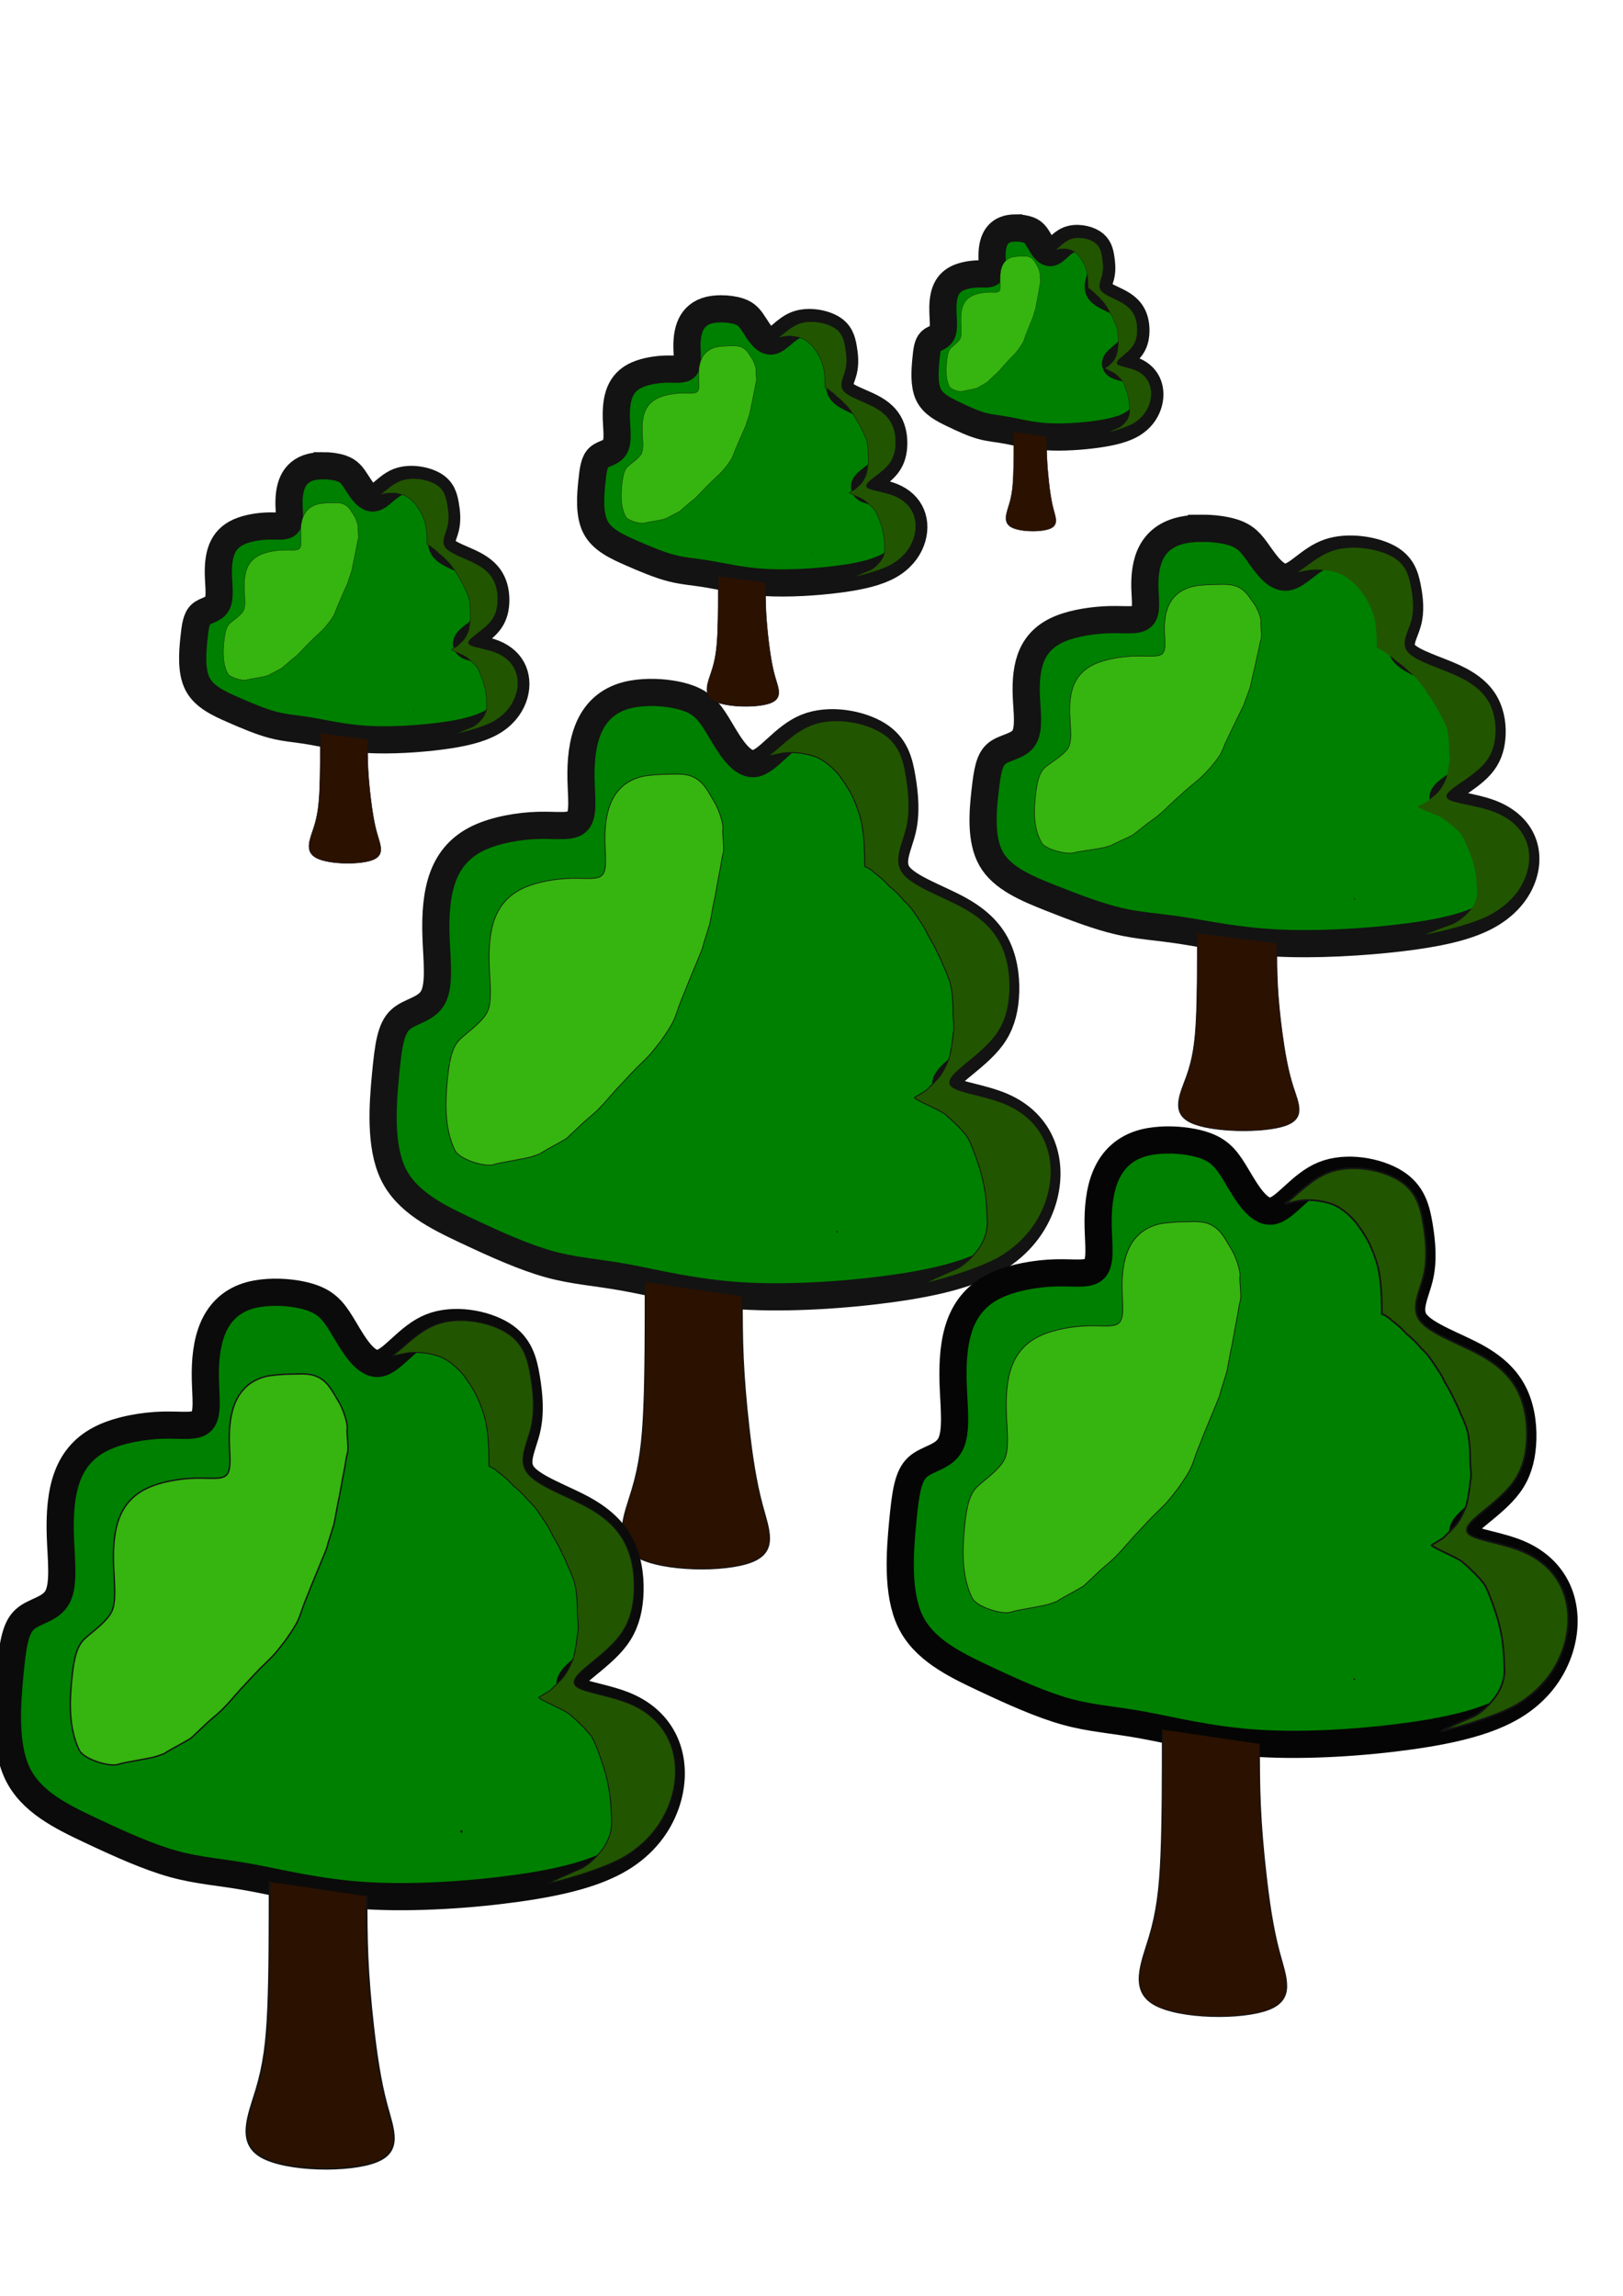 <?xml version="1.0" encoding="UTF-8" standalone="no"?>
<!-- Created with Inkscape (http://www.inkscape.org/) -->

<svg
   width="210mm"
   height="297mm"
   viewBox="0 0 210 297"
   version="1.1"
   id="svg5"
   inkscape:version="1.2.2 (732a01da63, 2022-12-09)"
   sodipodi:docname="bjelogorična šuma.svg"
   xmlns:inkscape="http://www.inkscape.org/namespaces/inkscape"
   xmlns:sodipodi="http://sodipodi.sourceforge.net/DTD/sodipodi-0.dtd"
   xmlns="http://www.w3.org/2000/svg"
   xmlns:svg="http://www.w3.org/2000/svg">
  <sodipodi:namedview
     id="namedview7"
     pagecolor="#ffffff"
     bordercolor="#000000"
     borderopacity="0.25"
     inkscape:showpageshadow="2"
     inkscape:pageopacity="0.0"
     inkscape:pagecheckerboard="0"
     inkscape:deskcolor="#d1d1d1"
     inkscape:document-units="mm"
     showgrid="false"
     inkscape:zoom="0.57848045"
     inkscape:cx="63.096341"
     inkscape:cy="545.3944"
     inkscape:window-width="1920"
     inkscape:window-height="991"
     inkscape:window-x="-9"
     inkscape:window-y="-9"
     inkscape:window-maximized="1"
     inkscape:current-layer="layer1" />
  <defs
     id="defs2">
    <inkscape:path-effect
       effect="bspline"
       id="path-effect9164"
       is_visible="true"
       lpeversion="1"
       weight="33.333"
       steps="2"
       helper_size="0"
       apply_no_weight="true"
       apply_with_weight="true"
       only_selected="false" />
    <inkscape:path-effect
       effect="bspline"
       id="path-effect7012"
       is_visible="true"
       lpeversion="1"
       weight="33.333"
       steps="2"
       helper_size="0"
       apply_no_weight="true"
       apply_with_weight="true"
       only_selected="false" />
    <inkscape:path-effect
       effect="bspline"
       id="path-effect5974"
       is_visible="true"
       lpeversion="1"
       weight="33.333"
       steps="2"
       helper_size="0"
       apply_no_weight="true"
       apply_with_weight="true"
       only_selected="false" />
    <inkscape:path-effect
       effect="bspline"
       id="path-effect375"
       is_visible="true"
       lpeversion="1"
       weight="33.333"
       steps="2"
       helper_size="0"
       apply_no_weight="true"
       apply_with_weight="true"
       only_selected="false" />
    <inkscape:path-effect
       effect="bspline"
       id="path-effect7012-9"
       is_visible="true"
       lpeversion="1"
       weight="33.333"
       steps="2"
       helper_size="0"
       apply_no_weight="true"
       apply_with_weight="true"
       only_selected="false" />
    <inkscape:path-effect
       effect="bspline"
       id="path-effect7012-2"
       is_visible="true"
       lpeversion="1"
       weight="33.333"
       steps="2"
       helper_size="0"
       apply_no_weight="true"
       apply_with_weight="true"
       only_selected="false" />
    <inkscape:path-effect
       effect="bspline"
       id="path-effect7012-7"
       is_visible="true"
       lpeversion="1"
       weight="33.333"
       steps="2"
       helper_size="0"
       apply_no_weight="true"
       apply_with_weight="true"
       only_selected="false" />
    <inkscape:path-effect
       effect="bspline"
       id="path-effect9164-6"
       is_visible="true"
       lpeversion="1"
       weight="33.333"
       steps="2"
       helper_size="0"
       apply_no_weight="true"
       apply_with_weight="true"
       only_selected="false" />
    <inkscape:path-effect
       effect="bspline"
       id="path-effect7012-3"
       is_visible="true"
       lpeversion="1"
       weight="33.333"
       steps="2"
       helper_size="0"
       apply_no_weight="true"
       apply_with_weight="true"
       only_selected="false" />
    <inkscape:path-effect
       effect="bspline"
       id="path-effect9164-8"
       is_visible="true"
       lpeversion="1"
       weight="33.333"
       steps="2"
       helper_size="0"
       apply_no_weight="true"
       apply_with_weight="true"
       only_selected="false" />
    <inkscape:path-effect
       effect="bspline"
       id="path-effect7012-8"
       is_visible="true"
       lpeversion="1"
       weight="33.333"
       steps="2"
       helper_size="0"
       apply_no_weight="true"
       apply_with_weight="true"
       only_selected="false" />
    <inkscape:path-effect
       effect="bspline"
       id="path-effect9164-2"
       is_visible="true"
       lpeversion="1"
       weight="33.333"
       steps="2"
       helper_size="0"
       apply_no_weight="true"
       apply_with_weight="true"
       only_selected="false" />
    <inkscape:path-effect
       effect="bspline"
       id="path-effect7012-81"
       is_visible="true"
       lpeversion="1"
       weight="33.333"
       steps="2"
       helper_size="0"
       apply_no_weight="true"
       apply_with_weight="true"
       only_selected="false" />
    <inkscape:path-effect
       effect="bspline"
       id="path-effect9164-4"
       is_visible="true"
       lpeversion="1"
       weight="33.333"
       steps="2"
       helper_size="0"
       apply_no_weight="true"
       apply_with_weight="true"
       only_selected="false" />
    <inkscape:path-effect
       effect="bspline"
       id="path-effect7012-4"
       is_visible="true"
       lpeversion="1"
       weight="33.333"
       steps="2"
       helper_size="0"
       apply_no_weight="true"
       apply_with_weight="true"
       only_selected="false" />
    <inkscape:path-effect
       effect="bspline"
       id="path-effect9164-5"
       is_visible="true"
       lpeversion="1"
       weight="33.333"
       steps="2"
       helper_size="0"
       apply_no_weight="true"
       apply_with_weight="true"
       only_selected="false" />
    <inkscape:path-effect
       effect="bspline"
       id="path-effect9164-3"
       is_visible="true"
       lpeversion="1"
       weight="33.333"
       steps="2"
       helper_size="0"
       apply_no_weight="true"
       apply_with_weight="true"
       only_selected="false" />
    <inkscape:path-effect
       effect="bspline"
       id="path-effect9164-7"
       is_visible="true"
       lpeversion="1"
       weight="33.333"
       steps="2"
       helper_size="0"
       apply_no_weight="true"
       apply_with_weight="true"
       only_selected="false" />
    <inkscape:path-effect
       effect="bspline"
       id="path-effect9164-0"
       is_visible="true"
       lpeversion="1"
       weight="33.333"
       steps="2"
       helper_size="0"
       apply_no_weight="true"
       apply_with_weight="true"
       only_selected="false" />
    <inkscape:path-effect
       effect="bspline"
       id="path-effect9164-86"
       is_visible="true"
       lpeversion="1"
       weight="33.333"
       steps="2"
       helper_size="0"
       apply_no_weight="true"
       apply_with_weight="true"
       only_selected="false" />
    <inkscape:path-effect
       effect="bspline"
       id="path-effect9164-52"
       is_visible="true"
       lpeversion="1"
       weight="33.333"
       steps="2"
       helper_size="0"
       apply_no_weight="true"
       apply_with_weight="true"
       only_selected="false" />
    <inkscape:path-effect
       effect="bspline"
       id="path-effect9164-1"
       is_visible="true"
       lpeversion="1"
       weight="33.333"
       steps="2"
       helper_size="0"
       apply_no_weight="true"
       apply_with_weight="true"
       only_selected="false" />
    <inkscape:path-effect
       effect="bspline"
       id="path-effect9164-7-7"
       is_visible="true"
       lpeversion="1"
       weight="33.333"
       steps="2"
       helper_size="0"
       apply_no_weight="true"
       apply_with_weight="true"
       only_selected="false" />
    <inkscape:path-effect
       effect="bspline"
       id="path-effect9164-86-8"
       is_visible="true"
       lpeversion="1"
       weight="33.333"
       steps="2"
       helper_size="0"
       apply_no_weight="true"
       apply_with_weight="true"
       only_selected="false" />
    <inkscape:path-effect
       effect="bspline"
       id="path-effect9164-86-6"
       is_visible="true"
       lpeversion="1"
       weight="33.333"
       steps="2"
       helper_size="0"
       apply_no_weight="true"
       apply_with_weight="true"
       only_selected="false" />
  </defs>
  <g
     inkscape:label="Layer 1"
     inkscape:groupmode="layer"
     id="layer1">
    <path
       id="path7010"
       style="fill:#008000;fill-opacity:1;stroke:#131313;stroke-width:3.518;stroke-linecap:round;paint-order:stroke fill markers;stroke-dasharray:none"
       d="m 84.14,89.579 c -1.069,0.008 -2.125,0.122 -3.05,0.362 -2.468,0.64 -4.01,2.176 -4.883,4.16 -0.874,1.984 -1.08,4.416 -1.028,6.721 0.051,2.304 0.36,4.48 -0.411,5.376 -0.771,0.896 -2.622,0.512 -5.09,0.576 -2.468,0.064 -5.552,0.576 -7.814,1.664 -2.262,1.088 -3.701,2.752 -4.524,4.928 -0.823,2.176 -1.028,4.864 -0.925,7.808 0.103,2.944 0.514,6.144 -0.36,7.808 -0.874,1.664 -3.033,1.792 -4.266,2.944 -1.234,1.152 -1.542,3.328 -1.902,7.104 -0.36,3.776 -0.771,9.152 0.977,12.8 1.748,3.648 5.655,5.568 9.459,7.36 3.804,1.792 7.505,3.456 10.744,4.352 3.239,0.896 6.015,1.024 9.87,1.728 3.856,0.704 8.791,1.984 15.011,2.368 6.22,0.384 13.725,-0.128 19.637,-0.96 5.912,-0.832 10.23,-1.984 13.314,-3.84 3.084,-1.856 4.935,-4.416 5.86,-7.04 0.925,-2.624 0.925,-5.311 0.052,-7.551 -0.874,-2.24 -2.621,-4.032 -5.14,-5.121 -2.519,-1.088 -5.809,-1.472 -6.889,-2.176 -1.08,-0.704 0.052,-1.728 1.44,-2.88 1.388,-1.152 3.033,-2.432 4.112,-3.904 1.079,-1.472 1.593,-3.136 1.748,-5.12 0.154,-1.984 -0.051,-4.288 -0.925,-6.272 -0.874,-1.984 -2.416,-3.648 -5.089,-5.12 -2.673,-1.472 -6.478,-2.752 -7.763,-4.416 -1.285,-1.664 -0.052,-3.712 0.463,-5.888 0.514,-2.176 0.309,-4.48 -0.051,-6.656 -0.36,-2.176 -0.874,-4.224 -3.136,-5.632 -2.262,-1.408 -6.271,-2.176 -9.253,-0.96 -2.982,1.216 -4.936,4.416 -6.683,4.672 -1.748,0.256 -3.29,-2.432 -4.472,-4.416 -1.182,-1.984 -2.005,-3.264 -4.112,-4.032 -1.317,-0.48 -3.137,-0.76 -4.919,-0.747 z" />
    <path
       id="path7010-5"
       style="fill:#36b40f;fill-opacity:1;stroke:#131313;stroke-width:0.093;stroke-linecap:round;paint-order:stroke fill markers;stroke-dasharray:none"
       d="m 87.529,100.14 c -0.672,-0.002 -1.391,0.044 -2.102,0.05 0,0 -1.695,0.096 -2.434,0.284 -1.969,0.5 -3.2,1.7 -3.897,3.25 -0.697,1.55 -0.862,3.451 -0.821,5.251 0.041,1.8 0.288,3.5 -0.328,4.2 -0.615,0.7 -2.093,0.4 -4.062,0.45 -1.969,0.05 -4.431,0.45 -6.236,1.3 -1.805,0.85 -2.954,2.151 -3.61,3.851 -0.656,1.7 -0.82,3.8 -0.738,6.1 0.082,2.3 0.41,4.801 -0.288,6.101 -0.697,1.3 -2.42,2.482 -3.404,3.382 -0.985,0.9 -1.428,2.305 -1.715,5.255 -0.287,2.95 -0.419,6.364 0.976,9.214 0.56,1.144 3.854,2.184 4.975,1.837 1.056,-0.341 4.064,-0.725 5.115,-1.078 0.293,-0.104 0.587,-0.212 0.879,-0.321 0.109,-0.071 0.217,-0.143 0.328,-0.21 0.705,-0.436 2.892,-1.573 3.202,-1.842 0.741,-0.674 1.448,-1.382 2.186,-2.059 0.68,-0.613 1.42,-1.165 2.042,-1.838 0.48,-0.471 0.902,-0.987 1.347,-1.488 0.406,-0.429 0.765,-0.894 1.184,-1.311 0.549,-0.597 1.111,-1.181 1.661,-1.777 0.721,-0.771 1.516,-1.469 2.236,-2.241 0.532,-0.599 1.015,-1.237 1.508,-1.868 0.436,-0.634 0.887,-1.254 1.266,-1.924 0.401,-0.639 0.656,-1.357 0.89,-2.068 0.224,-0.691 0.512,-1.354 0.781,-2.028 0.299,-0.823 2.273,-5.518 2.373,-5.811 0.143,-0.417 0.211,-0.861 0.376,-1.272 0.202,-0.675 0.433,-1.341 0.621,-2.018 0.15,-0.796 0.298,-1.59 0.444,-2.386 0.174,-0.822 0.346,-1.646 0.481,-2.475 0.125,-0.664 0.231,-1.331 0.371,-1.993 0.162,-0.753 0.219,-1.528 0.435,-2.272 0.185,-0.817 -0.139,-2.437 -0.036,-3.267 0.075,-0.588 -0.563,-2.479 -0.999,-3.196 -0.944,-1.55 -1.502,-2.944 -3.184,-3.544 -0.526,-0.188 -1.151,-0.237 -1.824,-0.239 z m 38.699,47.13 c -0.011,0.008 -0.021,0.016 -0.032,0.023 0.022,0.046 0.043,0.093 0.065,0.14 -0.01,-0.055 -0.023,-0.109 -0.034,-0.163 z m -17.884,12.012 c -0.024,0.006 -0.049,0.013 -0.073,0.02 0.017,0.038 0.031,0.076 0.044,0.114 0.008,-2.6e-4 0.016,-0.001 0.024,-0.001 0.002,-0.044 0.003,-0.088 0.005,-0.132 z" />
    <path
       id="path7010-0"
       style="fill:#225500;fill-opacity:1;stroke:#131313;stroke-width:0.118;stroke-linecap:round;paint-order:stroke fill markers;stroke-dasharray:none"
       d="m 108.035,93.233 v 5.16e-4 c -1.102,0.019 -2.19,0.204 -3.169,0.603 -2.289,0.933 -4.024,2.926 -5.473,3.969 0.065,0.071 1.412,-0.37 2.38,-0.428 0.166,-0.01 0.331,-0.016 0.495,-0.018 1.149,-0.012 2.256,0.182 3.346,0.579 1.16,0.508 2.084,1.349 2.91,2.286 0.615,0.839 1.206,1.697 1.688,2.621 0.47,0.989 0.861,2.013 1.147,3.07 0.249,1.003 0.359,2.032 0.436,3.061 0.055,0.832 0.071,1.666 0.083,2.5 0.013,0.206 0.013,0.412 0.006,0.618 0.103,0.037 0.205,0.079 0.306,0.123 0.21,0.102 0.408,0.228 0.59,0.374 0.108,0.078 0.204,0.17 0.298,0.264 0.018,0.013 0.036,0.026 0.054,0.039 0.227,0.162 0.444,0.34 0.657,0.52 0.18,0.146 0.356,0.295 0.521,0.457 0.18,0.176 0.361,0.353 0.531,0.538 0.071,0.079 0.142,0.158 0.213,0.238 0.203,0.157 0.4,0.322 0.589,0.496 0.184,0.159 0.362,0.323 0.531,0.498 0.143,0.143 0.284,0.288 0.413,0.444 0.113,0.122 0.219,0.249 0.329,0.373 0.02,0.023 0.039,0.047 0.058,0.071 0.074,0.067 0.149,0.134 0.222,0.202 0.155,0.157 0.306,0.318 0.453,0.483 0.173,0.173 0.311,0.376 0.453,0.574 0.121,0.156 0.227,0.324 0.34,0.487 0.103,0.156 0.221,0.302 0.32,0.461 0.078,0.135 0.162,0.269 0.255,0.394 0.117,0.162 0.226,0.329 0.328,0.501 0.165,0.261 0.322,0.526 0.463,0.801 0.099,0.197 0.197,0.395 0.292,0.594 0.131,0.182 0.229,0.386 0.338,0.581 0.113,0.19 0.222,0.382 0.33,0.575 0.108,0.192 0.2,0.391 0.295,0.589 0.083,0.169 0.165,0.339 0.244,0.51 0.074,0.183 0.175,0.354 0.264,0.53 0.1,0.207 0.196,0.416 0.284,0.628 0.06,0.15 0.118,0.3 0.171,0.453 0.295,0.565 0.531,1.162 0.754,1.758 0.285,0.8 0.392,1.643 0.466,2.485 0.062,0.806 0.073,1.615 0.084,2.424 6.3e-4,0.061 0.208,1.618 0.01,2.083 4.6e-4,0.181 -0.258,2.38 -0.574,3.361 -0.378,0.9 -0.798,1.851 -1.449,2.565 -0.458,0.508 -0.974,0.957 -1.444,1.454 -0.143,0.136 -1.508,0.913 -1.557,0.96 0.045,0.31 3.22,1.549 4.005,2.198 0.912,0.784 2.179,1.968 2.865,2.942 0.518,0.84 1.48,3.645 1.711,4.494 0.262,0.945 0.464,1.898 0.602,2.868 0.139,1.035 0.189,2.079 0.227,3.122 0.102,1.279 -0.156,2.345 -0.791,3.455 -0.662,1.113 -1.905,2.415 -3.011,3.012 -0.834,0.365 -4.355,1.91 -4.357,1.975 3.27,-0.726 7.812,-2.236 9.873,-3.476 3.084,-1.856 4.935,-4.416 5.861,-7.04 0.925,-2.624 0.925,-5.311 0.052,-7.551 -0.874,-2.24 -2.622,-4.032 -5.141,-5.12 -2.519,-1.088 -5.809,-1.472 -6.888,-2.176 -1.08,-0.704 0.051,-1.728 1.439,-2.88 1.388,-1.152 3.033,-2.432 4.112,-3.904 1.08,-1.472 1.593,-3.136 1.748,-5.12 0.154,-1.984 -0.051,-4.288 -0.925,-6.272 -0.874,-1.984 -2.416,-3.648 -5.089,-5.12 -2.673,-1.472 -6.477,-2.752 -7.762,-4.416 -1.285,-1.664 -0.052,-3.712 0.462,-5.888 0.514,-2.176 0.309,-4.48 -0.052,-6.656 -0.36,-2.176 -0.875,-4.224 -3.136,-5.632 -1.414,-0.88 -3.51,-1.51 -5.611,-1.562 h -0.001 c -0.157,-0.004 -0.315,-0.004 -0.472,-0.002 z"
       sodipodi:nodetypes="ccsccccccccccccccccccccccccccccccccccccccccccccccccccccccccsccsccscscsccsssc" />
    <path
       style="fill:#2b1100;fill-opacity:1;stroke:#131313;stroke-width:0.127;stroke-linecap:round;paint-order:stroke fill markers;stroke-dasharray:none"
       d="m 83.485,165.862 c 0,5.911 0,11.821 -0.185,16.254 -0.185,4.433 -0.554,7.388 -1.539,10.651 -0.985,3.263 -2.586,6.834 0.677,8.681 3.263,1.847 11.39,1.97 14.838,0.616 3.448,-1.354 2.216,-4.186 1.354,-7.388 -0.862,-3.202 -1.355,-6.772 -1.724,-10.035 -0.369,-3.263 -0.616,-6.218 -0.739,-8.989 -0.123,-2.771 -0.123,-5.356 -0.123,-7.942"
       id="path9162"
       inkscape:path-effect="#path-effect9164"
       inkscape:original-d="m 83.485073,165.86194 c 2.65e-4,5.91071 2.65e-4,11.82116 0,17.73134 -0.369146,2.95555 -0.738542,5.91071 -1.108209,8.86567 -1.600513,3.57123 -3.201229,7.14206 -4.802238,10.71269 8.127293,0.1234 16.253997,0.24653 24.380594,0.3694 -1.2311,-2.83188 -2.462418,-5.66391 -3.694027,-8.49627 -0.492282,-3.5707 -0.984811,-7.14152 -1.477611,-10.71268 -0.24601,-2.95502 -0.492273,-5.91019 -0.738807,-8.86567 2.65e-4,-2.58561 2.65e-4,-5.17138 0,-7.75747" />
    <path
       id="path7010-57"
       style="fill:#008000;fill-opacity:1;stroke:#050505;stroke-width:3.518;stroke-linecap:round;paint-order:stroke fill markers;stroke-opacity:1;stroke-dasharray:none"
       d="m 151.053,147.472 c -1.069,0.008 -2.125,0.122 -3.05,0.362 -2.468,0.64 -4.01,2.176 -4.883,4.16 -0.874,1.984 -1.08,4.416 -1.028,6.721 0.051,2.304 0.36,4.48 -0.411,5.376 -0.771,0.896 -2.622,0.512 -5.09,0.576 -2.468,0.064 -5.552,0.576 -7.814,1.664 -2.262,1.088 -3.701,2.752 -4.524,4.928 -0.823,2.176 -1.028,4.864 -0.925,7.808 0.103,2.944 0.514,6.144 -0.36,7.808 -0.874,1.664 -3.033,1.792 -4.266,2.944 -1.234,1.152 -1.542,3.328 -1.902,7.104 -0.36,3.776 -0.771,9.152 0.977,12.8 1.748,3.648 5.655,5.568 9.459,7.36 3.804,1.792 7.505,3.456 10.744,4.352 3.239,0.896 6.015,1.024 9.87,1.728 3.856,0.704 8.791,1.984 15.011,2.368 6.22,0.384 13.725,-0.128 19.637,-0.96 5.912,-0.832 10.23,-1.984 13.314,-3.84 3.084,-1.856 4.935,-4.416 5.86,-7.04 0.925,-2.624 0.925,-5.311 0.052,-7.551 -0.874,-2.24 -2.621,-4.032 -5.14,-5.121 -2.519,-1.088 -5.809,-1.472 -6.889,-2.176 -1.08,-0.704 0.052,-1.728 1.44,-2.88 1.388,-1.152 3.033,-2.432 4.112,-3.904 1.079,-1.472 1.593,-3.136 1.748,-5.12 0.154,-1.984 -0.051,-4.288 -0.925,-6.272 -0.874,-1.984 -2.416,-3.648 -5.089,-5.12 -2.673,-1.472 -6.478,-2.752 -7.763,-4.416 -1.285,-1.664 -0.052,-3.712 0.463,-5.888 0.514,-2.176 0.309,-4.48 -0.051,-6.656 -0.36,-2.176 -0.874,-4.224 -3.136,-5.632 -2.262,-1.408 -6.271,-2.176 -9.253,-0.96 -2.982,1.216 -4.936,4.416 -6.683,4.672 -1.748,0.256 -3.29,-2.432 -4.472,-4.416 -1.182,-1.984 -2.005,-3.264 -4.112,-4.032 -1.317,-0.48 -3.137,-0.76 -4.919,-0.747 z" />
    <path
       id="path7010-5-3"
       style="fill:#36b40f;fill-opacity:1;stroke:#131313;stroke-width:0.093;stroke-linecap:round;paint-order:stroke fill markers;stroke-dasharray:none"
       d="m 154.442,158.034 c -0.672,-0.002 -1.391,0.044 -2.102,0.05 0,0 -1.695,0.096 -2.434,0.284 -1.969,0.5 -3.2,1.7 -3.897,3.25 -0.697,1.55 -0.862,3.451 -0.821,5.251 0.041,1.8 0.288,3.5 -0.328,4.2 -0.615,0.7 -2.093,0.4 -4.062,0.45 -1.969,0.05 -4.431,0.45 -6.236,1.3 -1.805,0.85 -2.954,2.151 -3.61,3.851 -0.656,1.7 -0.82,3.8 -0.738,6.1 0.082,2.3 0.41,4.801 -0.288,6.101 -0.697,1.3 -2.42,2.482 -3.404,3.382 -0.985,0.9 -1.428,2.305 -1.715,5.255 -0.287,2.95 -0.419,6.364 0.976,9.214 0.56,1.144 3.854,2.184 4.975,1.837 1.056,-0.341 4.064,-0.725 5.115,-1.078 0.293,-0.104 0.587,-0.212 0.879,-0.321 0.109,-0.071 0.217,-0.143 0.328,-0.21 0.705,-0.436 2.892,-1.573 3.202,-1.842 0.741,-0.674 1.448,-1.382 2.186,-2.059 0.68,-0.613 1.42,-1.165 2.042,-1.838 0.48,-0.471 0.902,-0.987 1.347,-1.488 0.406,-0.429 0.765,-0.894 1.184,-1.311 0.549,-0.597 1.111,-1.181 1.661,-1.777 0.721,-0.771 1.516,-1.469 2.236,-2.241 0.532,-0.599 1.015,-1.237 1.508,-1.868 0.436,-0.634 0.887,-1.254 1.266,-1.924 0.401,-0.639 0.656,-1.357 0.89,-2.068 0.224,-0.691 0.512,-1.354 0.781,-2.028 0.299,-0.823 2.273,-5.518 2.373,-5.811 0.143,-0.417 0.211,-0.861 0.376,-1.272 0.202,-0.675 0.433,-1.341 0.621,-2.018 0.15,-0.796 0.298,-1.59 0.444,-2.386 0.174,-0.822 0.346,-1.646 0.481,-2.475 0.125,-0.664 0.231,-1.331 0.371,-1.993 0.162,-0.753 0.218,-1.528 0.435,-2.272 0.185,-0.817 -0.139,-2.437 -0.036,-3.267 0.075,-0.588 -0.563,-2.479 -0.999,-3.196 -0.944,-1.55 -1.502,-2.944 -3.184,-3.544 -0.526,-0.188 -1.151,-0.237 -1.824,-0.239 z m 38.699,47.13 c -0.011,0.008 -0.021,0.016 -0.032,0.023 0.022,0.046 0.043,0.093 0.065,0.14 -0.01,-0.055 -0.023,-0.109 -0.034,-0.163 z m -17.884,12.012 c -0.024,0.006 -0.049,0.013 -0.073,0.02 0.017,0.038 0.031,0.076 0.044,0.114 0.008,-2.6e-4 0.016,-10e-4 0.024,-10e-4 0.002,-0.044 0.003,-0.088 0.005,-0.132 z" />
    <path
       id="path7010-0-9"
       style="fill:#225500;fill-opacity:1;stroke:#131313;stroke-width:0.226;stroke-linecap:round;paint-order:stroke fill markers"
       d="m 174.948,151.127 v 5.2e-4 c -1.102,0.019 -2.19,0.204 -3.169,0.603 -2.289,0.933 -4.024,2.926 -5.473,3.969 0.065,0.071 1.412,-0.37 2.38,-0.428 0.166,-0.01 0.331,-0.016 0.495,-0.018 1.149,-0.012 2.256,0.182 3.346,0.579 1.16,0.508 2.084,1.349 2.91,2.286 0.615,0.839 1.206,1.697 1.688,2.621 0.47,0.989 0.861,2.013 1.147,3.07 0.249,1.003 0.359,2.032 0.436,3.061 0.055,0.832 0.071,1.666 0.083,2.5 0.013,0.206 0.013,0.412 0.006,0.618 0.103,0.037 0.205,0.079 0.306,0.123 0.21,0.102 0.408,0.228 0.59,0.374 0.108,0.078 0.204,0.17 0.298,0.264 0.018,0.013 0.036,0.026 0.054,0.039 0.227,0.162 0.444,0.34 0.657,0.52 0.18,0.146 0.356,0.295 0.521,0.457 0.18,0.176 0.361,0.353 0.531,0.538 0.071,0.079 0.142,0.158 0.213,0.238 0.203,0.157 0.4,0.322 0.589,0.496 0.184,0.159 0.362,0.323 0.531,0.498 0.143,0.143 0.284,0.288 0.413,0.444 0.113,0.122 0.219,0.249 0.329,0.373 0.02,0.023 0.039,0.047 0.058,0.071 0.074,0.067 0.149,0.134 0.222,0.202 0.155,0.157 0.306,0.318 0.453,0.483 0.173,0.173 0.311,0.376 0.453,0.574 0.121,0.156 0.227,0.324 0.34,0.487 0.103,0.156 0.221,0.302 0.32,0.461 0.078,0.135 0.162,0.269 0.255,0.394 0.117,0.162 0.226,0.329 0.328,0.501 0.165,0.261 0.322,0.526 0.463,0.801 0.099,0.197 0.197,0.395 0.292,0.594 0.131,0.182 0.229,0.386 0.338,0.581 0.113,0.19 0.222,0.382 0.33,0.575 0.108,0.192 0.2,0.391 0.295,0.589 0.083,0.169 0.165,0.339 0.244,0.51 0.074,0.183 0.175,0.354 0.264,0.53 0.1,0.207 0.196,0.416 0.284,0.628 0.06,0.15 0.118,0.3 0.171,0.453 0.295,0.565 0.531,1.162 0.754,1.758 0.285,0.8 0.392,1.643 0.466,2.485 0.062,0.806 0.073,1.615 0.084,2.424 6.3e-4,0.061 0.208,1.618 0.01,2.083 4.6e-4,0.181 -0.258,2.38 -0.574,3.361 -0.378,0.9 -0.798,1.851 -1.449,2.565 -0.458,0.508 -0.974,0.957 -1.444,1.454 -0.143,0.136 -1.508,0.913 -1.557,0.96 0.045,0.31 3.22,1.549 4.005,2.198 0.912,0.784 2.179,1.968 2.865,2.942 0.518,0.84 1.48,3.645 1.711,4.494 0.262,0.945 0.464,1.898 0.602,2.868 0.139,1.035 0.189,2.079 0.227,3.122 0.102,1.279 -0.156,2.345 -0.791,3.455 -0.662,1.113 -1.905,2.415 -3.011,3.012 -0.834,0.365 -4.355,1.91 -4.357,1.975 3.27,-0.726 7.812,-2.236 9.873,-3.476 3.084,-1.856 4.935,-4.416 5.861,-7.04 0.925,-2.624 0.925,-5.311 0.052,-7.551 -0.874,-2.24 -2.622,-4.032 -5.141,-5.12 -2.519,-1.088 -5.809,-1.472 -6.888,-2.176 -1.08,-0.704 0.051,-1.728 1.439,-2.88 1.388,-1.152 3.033,-2.432 4.112,-3.904 1.08,-1.472 1.593,-3.136 1.748,-5.12 0.154,-1.984 -0.051,-4.288 -0.925,-6.272 -0.874,-1.984 -2.416,-3.648 -5.089,-5.12 -2.673,-1.472 -6.477,-2.752 -7.762,-4.416 -1.285,-1.664 -0.052,-3.712 0.462,-5.888 0.514,-2.176 0.309,-4.48 -0.052,-6.656 -0.36,-2.176 -0.875,-4.224 -3.136,-5.632 -1.414,-0.88 -3.51,-1.51 -5.611,-1.562 h -0.001 c -0.157,-0.004 -0.315,-0.004 -0.472,-0.002 z"
       sodipodi:nodetypes="ccsccccccccccccccccccccccccccccccccccccccccccccccccccccccccsccsccscscsccsssc" />
    <path
       style="fill:#2b1100;fill-opacity:1;stroke:#131313;stroke-width:0.127;stroke-linecap:round;paint-order:stroke fill markers;stroke-dasharray:none"
       d="m 150.398,223.755 c 0,5.911 0,11.821 -0.185,16.254 -0.185,4.433 -0.554,7.388 -1.539,10.651 -0.985,3.263 -2.586,6.834 0.677,8.681 3.263,1.847 11.39,1.97 14.838,0.616 3.448,-1.354 2.216,-4.186 1.354,-7.388 -0.862,-3.202 -1.355,-6.772 -1.724,-10.035 -0.369,-3.263 -0.616,-6.218 -0.739,-8.989 -0.123,-2.771 -0.123,-5.356 -0.123,-7.942"
       id="path9162-8"
       inkscape:path-effect="#path-effect9164-3"
       inkscape:original-d="m 150.39807,223.75543 c 2.7e-4,5.91071 2.7e-4,11.82116 0,17.73134 -0.36914,2.95555 -0.73854,5.91071 -1.10821,8.86567 -1.60051,3.57123 -3.20123,7.14206 -4.80224,10.71269 8.1273,0.1234 16.254,0.24653 24.3806,0.3694 -1.2311,-2.83188 -2.46242,-5.66391 -3.69403,-8.49627 -0.49228,-3.5707 -0.98481,-7.14152 -1.47761,-10.71268 -0.24601,-2.95502 -0.49227,-5.91019 -0.73881,-8.86567 2.7e-4,-2.58561 2.7e-4,-5.17138 0,-7.75747" />
    <path
       id="path7010-7"
       style="fill:#008000;fill-opacity:1;stroke:#131313;stroke-width:3.518;stroke-linecap:round;paint-order:stroke fill markers;stroke-dasharray:none"
       d="m 155.465,68.342 c -0.874,0.005 -1.737,0.084 -2.494,0.249 -2.018,0.44 -3.278,1.495 -3.993,2.859 -0.715,1.364 -0.883,3.035 -0.841,4.619 0.042,1.583 0.294,3.079 -0.336,3.695 -0.63,0.616 -2.144,0.352 -4.161,0.396 -2.018,0.044 -4.539,0.396 -6.389,1.144 -1.849,0.748 -3.026,1.891 -3.699,3.387 -0.672,1.495 -0.84,3.343 -0.756,5.366 0.084,2.023 0.42,4.223 -0.294,5.366 -0.714,1.144 -2.479,1.232 -3.488,2.023 -1.009,0.792 -1.261,2.287 -1.555,4.882 -0.294,2.595 -0.631,6.29 0.799,8.797 1.429,2.507 4.623,3.827 7.734,5.058 3.11,1.232 6.137,2.375 8.785,2.991 2.648,0.616 4.918,0.704 8.07,1.188 3.152,0.484 7.188,1.363 12.273,1.627 5.086,0.264 11.222,-0.088 16.056,-0.66 4.834,-0.572 8.364,-1.364 10.886,-2.639 2.522,-1.276 4.035,-3.035 4.791,-4.838 0.757,-1.803 0.756,-3.65 0.042,-5.19 -0.714,-1.539 -2.143,-2.771 -4.203,-3.519 -2.059,-0.748 -4.75,-1.012 -5.633,-1.496 -0.883,-0.484 0.042,-1.188 1.177,-1.979 1.135,-0.792 2.48,-1.671 3.362,-2.683 0.883,-1.012 1.303,-2.155 1.429,-3.519 0.126,-1.364 -0.042,-2.947 -0.756,-4.311 -0.714,-1.364 -1.975,-2.507 -4.161,-3.519 -2.186,-1.012 -5.296,-1.891 -6.347,-3.035 -1.051,-1.144 -0.042,-2.551 0.378,-4.047 0.42,-1.495 0.253,-3.079 -0.042,-4.574 -0.294,-1.495 -0.715,-2.903 -2.564,-3.871 -1.849,-0.968 -5.128,-1.496 -7.566,-0.66 -2.438,0.836 -4.035,3.035 -5.464,3.211 -1.429,0.176 -2.69,-1.671 -3.656,-3.035 -0.967,-1.364 -1.639,-2.243 -3.362,-2.771 -1.077,-0.33 -2.565,-0.523 -4.022,-0.513 z" />
    <path
       id="path7010-5-0"
       style="fill:#36b40f;fill-opacity:1;stroke:#131313;stroke-width:0.07;stroke-linecap:round;paint-order:stroke fill markers;stroke-dasharray:none"
       d="m 158.236,75.6 c -0.55,-0.001 -1.137,0.03 -1.718,0.034 0,0 -1.386,0.066 -1.99,0.195 -1.61,0.344 -2.616,1.168 -3.187,2.234 -0.57,1.065 -0.705,2.371 -0.671,3.609 0.034,1.237 0.235,2.406 -0.268,2.887 -0.503,0.481 -1.711,0.275 -3.321,0.309 -1.61,0.034 -3.623,0.309 -5.099,0.894 -1.476,0.584 -2.415,1.478 -2.952,2.647 -0.537,1.169 -0.67,2.612 -0.603,4.193 0.067,1.581 0.335,3.3 -0.235,4.193 -0.57,0.893 -1.978,1.706 -2.784,2.324 -0.805,0.619 -1.168,1.584 -1.402,3.612 -0.235,2.028 -0.342,4.373 0.798,6.332 0.458,0.787 3.151,1.501 4.068,1.263 0.863,-0.235 3.322,-0.498 4.182,-0.741 0.239,-0.072 0.48,-0.145 0.719,-0.221 0.089,-0.049 0.177,-0.098 0.268,-0.144 0.576,-0.3 2.364,-1.081 2.618,-1.266 0.606,-0.463 1.184,-0.95 1.787,-1.415 0.556,-0.421 1.161,-0.8 1.669,-1.263 0.392,-0.323 0.738,-0.678 1.102,-1.023 0.332,-0.295 0.626,-0.614 0.968,-0.901 0.449,-0.41 0.908,-0.812 1.358,-1.221 0.589,-0.53 1.24,-1.01 1.828,-1.54 0.435,-0.412 0.83,-0.85 1.233,-1.284 0.356,-0.436 0.725,-0.862 1.035,-1.322 0.328,-0.439 0.536,-0.933 0.728,-1.421 0.183,-0.475 0.418,-0.931 0.638,-1.394 0.244,-0.565 1.858,-3.792 1.941,-3.994 0.117,-0.286 0.173,-0.591 0.307,-0.874 0.165,-0.464 0.354,-0.922 0.508,-1.387 0.122,-0.547 0.243,-1.093 0.363,-1.64 0.142,-0.565 0.283,-1.131 0.393,-1.701 0.102,-0.457 0.189,-0.915 0.303,-1.369 0.132,-0.518 0.179,-1.05 0.356,-1.561 0.151,-0.562 -0.114,-1.675 -0.029,-2.245 0.062,-0.404 -0.46,-1.704 -0.817,-2.197 -0.772,-1.065 -1.228,-2.023 -2.603,-2.436 -0.43,-0.129 -0.941,-0.163 -1.491,-0.164 z m 31.641,32.391 c -0.009,0.005 -0.017,0.011 -0.026,0.016 0.018,0.032 0.035,0.064 0.053,0.096 -0.008,-0.038 -0.019,-0.075 -0.028,-0.112 z m -14.623,8.255 c -0.02,0.004 -0.04,0.009 -0.06,0.013 0.014,0.026 0.026,0.052 0.036,0.078 0.007,-1.7e-4 0.013,-6.8e-4 0.019,-6.8e-4 0.002,-0.03 0.002,-0.061 0.004,-0.091 z" />
    <path
       id="path7010-0-1"
       style="fill:#225500;fill-opacity:1;stroke:#000000;stroke-width:0;stroke-linecap:round;paint-order:stroke fill markers;stroke-dasharray:none;stroke-opacity:1"
       d="m 175.002,70.853 v 3.5e-4 c -0.901,0.013 -1.791,0.14 -2.591,0.414 -1.871,0.641 -3.29,2.011 -4.475,2.728 0.053,0.049 1.155,-0.254 1.946,-0.294 0.136,-0.007 0.271,-0.011 0.405,-0.012 0.94,-0.008 1.844,0.125 2.735,0.398 0.948,0.349 1.704,0.927 2.379,1.571 0.503,0.577 0.986,1.166 1.38,1.801 0.384,0.68 0.704,1.384 0.938,2.11 0.203,0.69 0.294,1.397 0.356,2.104 0.045,0.572 0.058,1.145 0.068,1.718 0.01,0.142 0.011,0.283 0.005,0.424 0.085,0.025 0.168,0.054 0.25,0.085 0.172,0.07 0.333,0.157 0.483,0.257 0.088,0.054 0.167,0.117 0.243,0.181 0.015,0.009 0.029,0.018 0.044,0.027 0.186,0.111 0.363,0.234 0.537,0.358 0.147,0.1 0.291,0.203 0.426,0.314 0.147,0.121 0.295,0.242 0.434,0.37 0.058,0.054 0.116,0.109 0.174,0.163 0.166,0.108 0.327,0.221 0.482,0.341 0.15,0.109 0.296,0.222 0.434,0.342 0.117,0.099 0.233,0.198 0.338,0.305 0.092,0.084 0.179,0.171 0.269,0.256 0.016,0.016 0.032,0.032 0.048,0.049 0.061,0.046 0.122,0.092 0.181,0.139 0.127,0.108 0.251,0.218 0.37,0.332 0.142,0.119 0.254,0.258 0.371,0.395 0.099,0.108 0.186,0.223 0.278,0.335 0.084,0.108 0.181,0.208 0.262,0.317 0.064,0.093 0.132,0.185 0.209,0.271 0.096,0.112 0.185,0.226 0.268,0.344 0.135,0.179 0.263,0.362 0.378,0.551 0.081,0.136 0.161,0.271 0.239,0.408 0.107,0.125 0.187,0.265 0.276,0.4 0.093,0.131 0.181,0.263 0.27,0.395 0.088,0.132 0.164,0.269 0.241,0.405 0.068,0.116 0.135,0.233 0.2,0.351 0.06,0.126 0.143,0.243 0.215,0.364 0.082,0.142 0.16,0.286 0.232,0.432 0.049,0.103 0.097,0.206 0.14,0.311 0.241,0.389 0.435,0.799 0.617,1.208 0.233,0.55 0.32,1.129 0.381,1.708 0.05,0.554 0.06,1.11 0.069,1.666 5.2e-4,0.042 0.17,1.112 0.008,1.432 3.7e-4,0.124 -0.211,1.636 -0.469,2.31 -0.309,0.619 -0.653,1.272 -1.185,1.763 -0.374,0.349 -0.797,0.658 -1.181,0.999 -0.117,0.093 -1.233,0.628 -1.273,0.66 0.036,0.213 2.633,1.065 3.275,1.51 0.746,0.539 1.781,1.352 2.343,2.022 0.423,0.577 1.21,2.505 1.399,3.089 0.214,0.649 0.379,1.304 0.492,1.971 0.114,0.712 0.154,1.429 0.185,2.146 0.083,0.879 -0.128,1.612 -0.646,2.374 -0.541,0.765 -1.557,1.66 -2.462,2.07 -0.681,0.251 -3.561,1.312 -3.562,1.357 2.674,-0.499 6.387,-1.537 8.072,-2.389 2.522,-1.276 4.035,-3.035 4.792,-4.838 0.757,-1.803 0.756,-3.65 0.042,-5.19 -0.714,-1.539 -2.144,-2.771 -4.203,-3.519 -2.059,-0.748 -4.749,-1.012 -5.632,-1.496 -0.883,-0.484 0.042,-1.188 1.177,-1.98 1.135,-0.792 2.48,-1.671 3.362,-2.683 0.883,-1.012 1.303,-2.155 1.429,-3.519 0.126,-1.363 -0.042,-2.947 -0.756,-4.311 -0.714,-1.363 -1.975,-2.507 -4.161,-3.519 -2.186,-1.012 -5.296,-1.891 -6.347,-3.035 -1.051,-1.144 -0.043,-2.551 0.378,-4.047 0.42,-1.495 0.253,-3.079 -0.042,-4.574 -0.294,-1.495 -0.715,-2.903 -2.564,-3.871 -1.156,-0.605 -2.87,-1.038 -4.588,-1.073 h -8.1e-4 c -0.129,-0.003 -0.258,-0.003 -0.386,-0.001 z"
       sodipodi:nodetypes="ccsccccccccccccccccccccccccccccccccccccccccccccccccccccccccsccsccscscsccsssc" />
    <path
       style="fill:#2b1100;fill-opacity:1;stroke:#131313;stroke-width:0.095;stroke-linecap:round;paint-order:stroke fill markers;stroke-dasharray:none"
       d="m 154.93,120.769 c 0,4.062 0,8.124 -0.151,11.171 -0.151,3.047 -0.453,5.078 -1.258,7.32 -0.805,2.243 -2.114,4.697 0.554,5.966 2.668,1.269 9.313,1.354 12.132,0.423 2.819,-0.931 1.812,-2.877 1.107,-5.077 -0.705,-2.2 -1.107,-4.654 -1.41,-6.897 -0.302,-2.243 -0.503,-4.274 -0.604,-6.178 -0.101,-1.904 -0.101,-3.681 -0.101,-5.459"
       id="path9162-6"
       inkscape:path-effect="#path-effect9164-7"
       inkscape:original-d="m 154.92962,120.76858 c 2.2e-4,4.06222 2.2e-4,8.12427 0,12.18613 -0.30183,2.03125 -0.60385,4.06223 -0.9061,6.09307 -1.30862,2.45438 -2.61741,4.90849 -3.92644,7.36246 6.64509,0.0848 13.28969,0.16943 19.93421,0.25387 -1.00658,-1.94625 -2.01334,-3.89261 -3.02034,-5.83919 -0.4025,-2.45402 -0.8052,-4.90812 -1.20813,-7.36245 -0.20114,-2.03088 -0.40249,-4.06187 -0.60407,-6.09307 2.2e-4,-1.777 2.2e-4,-3.55411 0,-5.33144" />
    <path
       id="path7010-87"
       style="fill:#008000;fill-opacity:1;stroke:#131313;stroke-width:3.518;stroke-linecap:round;paint-order:stroke fill markers;stroke-dasharray:none"
       d="m 93.252,39.952 c -0.52,0.004 -1.034,0.055 -1.485,0.164 -1.201,0.29 -1.952,0.987 -2.377,1.887 -0.425,0.9 -0.526,2.003 -0.501,3.048 0.025,1.045 0.175,2.032 -0.2,2.438 -0.375,0.406 -1.276,0.232 -2.478,0.261 -1.201,0.029 -2.703,0.261 -3.804,0.755 -1.101,0.493 -1.802,1.248 -2.202,2.235 -0.4,0.987 -0.5,2.206 -0.45,3.542 0.05,1.335 0.25,2.787 -0.175,3.541 -0.425,0.755 -1.476,0.813 -2.077,1.335 -0.601,0.523 -0.751,1.509 -0.926,3.222 -0.175,1.713 -0.375,4.151 0.475,5.806 0.851,1.655 2.753,2.525 4.605,3.338 1.852,0.813 3.654,1.568 5.23,1.974 1.577,0.406 2.928,0.464 4.805,0.784 1.877,0.319 4.28,0.9 7.308,1.074 3.028,0.174 6.682,-0.058 9.56,-0.435 2.878,-0.377 4.98,-0.9 6.482,-1.742 1.501,-0.842 2.402,-2.003 2.853,-3.193 0.451,-1.19 0.45,-2.409 0.025,-3.425 -0.425,-1.016 -1.276,-1.829 -2.502,-2.323 -1.226,-0.494 -2.828,-0.668 -3.354,-0.987 -0.526,-0.319 0.025,-0.784 0.701,-1.306 0.676,-0.523 1.476,-1.103 2.002,-1.771 0.525,-0.668 0.776,-1.422 0.851,-2.322 0.075,-0.9 -0.025,-1.945 -0.45,-2.845 -0.425,-0.9 -1.176,-1.655 -2.477,-2.322 -1.301,-0.668 -3.153,-1.248 -3.779,-2.003 -0.626,-0.755 -0.025,-1.684 0.225,-2.671 0.25,-0.987 0.15,-2.032 -0.025,-3.019 -0.175,-0.987 -0.425,-1.916 -1.527,-2.555 -1.101,-0.639 -3.053,-0.987 -4.505,-0.435 -1.452,0.552 -2.403,2.003 -3.254,2.119 -0.851,0.116 -1.602,-1.103 -2.177,-2.003 C 97.073,41.22 96.672,40.639 95.646,40.291 95.005,40.073 94.119,39.946 93.252,39.952 Z" />
    <path
       id="path7010-5-38"
       style="fill:#36b40f;fill-opacity:1;stroke:#131313;stroke-width:0.044;stroke-linecap:round;paint-order:stroke fill markers;stroke-dasharray:none"
       d="m 94.902,44.743 c -0.327,-9.07e-4 -0.677,0.02 -1.023,0.022 0,0 -0.825,0.044 -1.185,0.129 -0.959,0.227 -1.558,0.771 -1.897,1.474 -0.34,0.703 -0.419,1.565 -0.399,2.382 0.02,0.816 0.14,1.588 -0.159,1.905 -0.3,0.317 -1.019,0.181 -1.977,0.204 -0.959,0.023 -2.157,0.204 -3.036,0.59 -0.879,0.386 -1.438,0.976 -1.757,1.747 -0.32,0.771 -0.399,1.724 -0.359,2.767 0.04,1.043 0.199,2.178 -0.14,2.767 -0.339,0.59 -1.178,1.126 -1.657,1.534 -0.479,0.408 -0.695,1.046 -0.835,2.384 -0.14,1.338 -0.204,2.886 0.475,4.179 0.273,0.519 1.876,0.99 2.422,0.833 0.514,-0.155 1.978,-0.329 2.49,-0.489 0.143,-0.047 0.286,-0.096 0.428,-0.146 0.053,-0.032 0.106,-0.065 0.16,-0.095 0.343,-0.198 1.408,-0.714 1.559,-0.835 0.361,-0.305 0.705,-0.627 1.064,-0.934 0.331,-0.278 0.691,-0.528 0.994,-0.833 0.234,-0.213 0.439,-0.448 0.656,-0.675 0.197,-0.195 0.373,-0.405 0.576,-0.594 0.267,-0.271 0.541,-0.536 0.809,-0.806 0.351,-0.35 0.738,-0.666 1.089,-1.016 0.259,-0.272 0.494,-0.561 0.734,-0.847 0.212,-0.287 0.432,-0.569 0.616,-0.873 0.195,-0.29 0.319,-0.616 0.433,-0.938 0.109,-0.314 0.249,-0.614 0.38,-0.92 0.145,-0.373 1.106,-2.503 1.155,-2.636 0.07,-0.189 0.103,-0.39 0.183,-0.577 0.098,-0.306 0.211,-0.608 0.302,-0.916 0.073,-0.361 0.145,-0.721 0.216,-1.082 0.085,-0.373 0.168,-0.747 0.234,-1.123 0.061,-0.301 0.113,-0.604 0.18,-0.904 0.079,-0.342 0.106,-0.693 0.212,-1.03 0.09,-0.371 -0.068,-1.105 -0.017,-1.482 0.037,-0.267 -0.274,-1.125 -0.486,-1.45 -0.459,-0.703 -0.731,-1.335 -1.55,-1.607 -0.256,-0.085 -0.561,-0.108 -0.888,-0.109 z m 18.839,21.376 c -0.005,0.004 -0.01,0.007 -0.015,0.011 0.011,0.021 0.021,0.042 0.032,0.064 -0.005,-0.025 -0.011,-0.049 -0.016,-0.074 z m -8.706,5.448 c -0.012,0.003 -0.024,0.006 -0.035,0.009 0.008,0.017 0.015,0.034 0.022,0.052 0.004,-1.18e-4 0.008,-4.54e-4 0.012,-4.54e-4 9.8e-4,-0.02 0.001,-0.04 0.002,-0.06 z" />
    <path
       id="path7010-0-2"
       style="fill:#225500;fill-opacity:1;stroke:#131313;stroke-width:0.055;stroke-linecap:round;paint-order:stroke fill markers;stroke-dasharray:none"
       d="m 104.884,41.61 v 2.34e-4 c -0.536,0.009 -1.066,0.093 -1.543,0.274 -1.114,0.423 -1.959,1.327 -2.664,1.8 0.032,0.032 0.688,-0.168 1.159,-0.194 0.081,-0.005 0.161,-0.007 0.241,-0.008 0.559,-0.005 1.098,0.083 1.629,0.263 0.565,0.23 1.015,0.612 1.417,1.037 0.299,0.381 0.587,0.77 0.822,1.189 0.229,0.449 0.419,0.913 0.558,1.392 0.121,0.455 0.175,0.922 0.212,1.388 0.027,0.377 0.035,0.756 0.04,1.134 0.006,0.094 0.006,0.187 0.003,0.28 0.05,0.017 0.1,0.036 0.149,0.056 0.102,0.046 0.198,0.104 0.287,0.17 0.052,0.036 0.099,0.077 0.145,0.12 0.009,0.006 0.017,0.012 0.026,0.018 0.111,0.074 0.216,0.154 0.32,0.236 0.087,0.066 0.173,0.134 0.254,0.207 0.088,0.08 0.176,0.16 0.259,0.244 0.035,0.036 0.069,0.072 0.104,0.108 0.099,0.071 0.195,0.146 0.287,0.225 0.089,0.072 0.176,0.147 0.259,0.226 0.07,0.065 0.138,0.131 0.201,0.202 0.055,0.055 0.107,0.113 0.16,0.169 0.01,0.011 0.019,0.021 0.028,0.032 0.036,0.03 0.072,0.061 0.108,0.092 0.075,0.071 0.149,0.144 0.22,0.219 0.085,0.079 0.151,0.171 0.221,0.26 0.059,0.071 0.111,0.147 0.165,0.221 0.05,0.071 0.108,0.137 0.156,0.209 0.038,0.061 0.079,0.122 0.124,0.179 0.057,0.074 0.11,0.149 0.16,0.227 0.081,0.118 0.157,0.239 0.225,0.364 0.048,0.09 0.096,0.179 0.142,0.269 0.064,0.083 0.112,0.175 0.165,0.264 0.055,0.086 0.108,0.173 0.161,0.261 0.052,0.087 0.097,0.177 0.144,0.267 0.04,0.077 0.08,0.154 0.119,0.231 0.036,0.083 0.085,0.16 0.128,0.24 0.049,0.094 0.095,0.189 0.138,0.285 0.029,0.068 0.057,0.136 0.083,0.205 0.143,0.256 0.259,0.527 0.367,0.797 0.139,0.363 0.191,0.745 0.227,1.127 0.03,0.366 0.036,0.733 0.041,1.099 3.1e-4,0.028 0.101,0.734 0.005,0.945 2.2e-4,0.082 -0.125,1.08 -0.28,1.525 -0.184,0.408 -0.389,0.839 -0.705,1.164 -0.223,0.231 -0.474,0.434 -0.703,0.659 -0.07,0.062 -0.734,0.414 -0.758,0.435 0.022,0.14 1.568,0.703 1.95,0.997 0.444,0.356 1.061,0.893 1.395,1.335 0.252,0.381 0.721,1.653 0.833,2.038 0.128,0.428 0.226,0.861 0.293,1.301 0.068,0.47 0.092,0.943 0.11,1.416 0.049,0.58 -0.076,1.064 -0.385,1.567 -0.322,0.505 -0.927,1.095 -1.466,1.366 -0.406,0.165 -2.12,0.866 -2.121,0.896 1.592,-0.329 3.803,-1.014 4.806,-1.576 1.502,-0.842 2.403,-2.003 2.853,-3.193 0.451,-1.19 0.45,-2.409 0.025,-3.425 -0.425,-1.016 -1.276,-1.829 -2.503,-2.322 -1.226,-0.494 -2.828,-0.668 -3.353,-0.987 -0.526,-0.319 0.025,-0.784 0.701,-1.306 0.676,-0.522 1.477,-1.103 2.002,-1.771 0.526,-0.668 0.776,-1.422 0.851,-2.322 0.075,-0.9 -0.025,-1.945 -0.45,-2.845 -0.425,-0.9 -1.176,-1.655 -2.477,-2.322 -1.301,-0.668 -3.153,-1.248 -3.779,-2.003 -0.626,-0.755 -0.025,-1.684 0.225,-2.671 0.25,-0.987 0.151,-2.032 -0.025,-3.019 -0.175,-0.987 -0.426,-1.916 -1.527,-2.555 -0.688,-0.399 -1.709,-0.685 -2.732,-0.708 h -4.8e-4 c -0.077,-0.002 -0.153,-0.002 -0.23,-9.52e-4 z"
       sodipodi:nodetypes="ccsccccccccccccccccccccccccccccccccccccccccccccccccccccccccsccsccscscsccsssc" />
    <path
       style="fill:#2b1100;fill-opacity:1;stroke:#131313;stroke-width:0.06;stroke-linecap:round;paint-order:stroke fill markers;stroke-dasharray:none"
       d="m 92.933,74.552 c 0,2.681 0,5.362 -0.09,7.372 -0.09,2.011 -0.27,3.351 -0.749,4.831 -0.48,1.48 -1.259,3.1 0.33,3.937 1.589,0.838 5.545,0.894 7.223,0.279 1.678,-0.614 1.079,-1.899 0.659,-3.351 -0.42,-1.452 -0.659,-3.072 -0.839,-4.552 -0.18,-1.48 -0.3,-2.82 -0.36,-4.077 -0.06,-1.257 -0.06,-2.429 -0.06,-3.602"
       id="path9162-0"
       inkscape:path-effect="#path-effect9164-86"
       inkscape:original-d="m 92.932982,74.551507 c 1.26e-4,2.680862 1.26e-4,5.361606 0,8.042233 -0.17971,1.34052 -0.359537,2.68086 -0.5395,4.02111 -0.779167,1.61977 -1.558426,3.23935 -2.337832,4.85885 3.956535,0.056 7.912788,0.11181 11.86898,0.16754 -0.59932,-1.28443 -1.19875,-2.56892 -1.79832,-3.85357 -0.239661,-1.61952 -0.47943,-3.2391 -0.719335,-4.85884 -0.119763,-1.34028 -0.239652,-2.680627 -0.359668,-4.021115 1.26e-4,-1.172728 1.26e-4,-2.345531 0,-3.518478" />
    <path
       id="path7010-87-9"
       style="fill:#008000;fill-opacity:1;stroke:#131313;stroke-width:3.518;stroke-linecap:round;paint-order:stroke fill markers;stroke-dasharray:none"
       d="m 41.761,60.25 c -0.52,0.004 -1.034,0.055 -1.485,0.164 -1.201,0.29 -1.952,0.987 -2.377,1.887 -0.425,0.9 -0.526,2.003 -0.501,3.048 0.025,1.045 0.175,2.032 -0.2,2.438 -0.375,0.406 -1.276,0.232 -2.478,0.261 -1.201,0.029 -2.703,0.261 -3.804,0.755 -1.101,0.493 -1.802,1.248 -2.202,2.235 -0.4,0.987 -0.5,2.206 -0.45,3.542 0.05,1.335 0.25,2.787 -0.175,3.541 -0.425,0.755 -1.476,0.813 -2.077,1.335 -0.601,0.523 -0.751,1.509 -0.926,3.222 -0.175,1.713 -0.375,4.151 0.475,5.806 0.851,1.655 2.753,2.525 4.605,3.338 1.852,0.813 3.654,1.568 5.23,1.974 1.577,0.406 2.928,0.464 4.805,0.784 1.877,0.319 4.28,0.9 7.308,1.074 3.028,0.174 6.682,-0.058 9.56,-0.435 2.878,-0.377 4.98,-0.9 6.482,-1.742 1.501,-0.842 2.402,-2.003 2.853,-3.193 0.451,-1.19 0.45,-2.409 0.025,-3.425 -0.425,-1.016 -1.276,-1.829 -2.502,-2.323 -1.226,-0.494 -2.828,-0.668 -3.354,-0.987 -0.526,-0.319 0.025,-0.784 0.701,-1.306 0.676,-0.523 1.476,-1.103 2.002,-1.771 0.525,-0.668 0.776,-1.422 0.851,-2.322 0.075,-0.9 -0.025,-1.945 -0.45,-2.845 -0.425,-0.9 -1.176,-1.655 -2.477,-2.322 -1.301,-0.668 -3.153,-1.248 -3.779,-2.003 -0.626,-0.755 -0.025,-1.684 0.225,-2.671 0.25,-0.987 0.15,-2.032 -0.025,-3.019 -0.175,-0.987 -0.425,-1.916 -1.527,-2.555 -1.101,-0.639 -3.053,-0.987 -4.505,-0.435 -1.452,0.552 -2.403,2.003 -3.254,2.119 -0.851,0.116 -1.602,-1.103 -2.177,-2.003 -0.576,-0.9 -0.976,-1.48 -2.002,-1.829 -0.641,-0.218 -1.527,-0.345 -2.394,-0.339 z" />
    <path
       id="path7010-5-38-8"
       style="fill:#36b40f;fill-opacity:1;stroke:#131313;stroke-width:0.044;stroke-linecap:round;paint-order:stroke fill markers;stroke-dasharray:none"
       d="m 43.411,65.041 c -0.327,-9.07e-4 -0.677,0.02 -1.023,0.022 0,0 -0.825,0.044 -1.185,0.129 -0.959,0.227 -1.558,0.771 -1.897,1.474 -0.34,0.703 -0.419,1.565 -0.399,2.382 0.02,0.816 0.14,1.588 -0.16,1.905 -0.3,0.317 -1.019,0.181 -1.977,0.204 -0.959,0.023 -2.157,0.204 -3.036,0.59 -0.879,0.386 -1.438,0.976 -1.757,1.747 -0.32,0.771 -0.399,1.724 -0.359,2.767 0.04,1.043 0.199,2.178 -0.14,2.767 -0.339,0.59 -1.178,1.126 -1.657,1.534 -0.479,0.408 -0.695,1.046 -0.835,2.384 -0.14,1.338 -0.204,2.886 0.475,4.179 0.273,0.519 1.876,0.99 2.422,0.833 0.514,-0.155 1.978,-0.329 2.49,-0.489 0.143,-0.047 0.286,-0.096 0.428,-0.146 0.053,-0.032 0.106,-0.065 0.16,-0.095 0.343,-0.198 1.408,-0.714 1.559,-0.835 0.361,-0.305 0.705,-0.627 1.064,-0.934 0.331,-0.278 0.691,-0.528 0.994,-0.833 0.234,-0.213 0.439,-0.448 0.656,-0.675 0.197,-0.195 0.373,-0.405 0.576,-0.594 0.267,-0.271 0.541,-0.536 0.809,-0.806 0.351,-0.35 0.738,-0.666 1.089,-1.016 0.259,-0.272 0.494,-0.561 0.734,-0.847 0.212,-0.287 0.432,-0.569 0.616,-0.873 0.195,-0.29 0.319,-0.616 0.433,-0.938 0.109,-0.314 0.249,-0.614 0.38,-0.92 0.145,-0.373 1.106,-2.503 1.155,-2.636 0.07,-0.189 0.103,-0.39 0.183,-0.577 0.098,-0.306 0.211,-0.608 0.302,-0.916 0.073,-0.361 0.145,-0.721 0.216,-1.082 0.085,-0.373 0.168,-0.747 0.234,-1.123 0.061,-0.301 0.113,-0.604 0.18,-0.904 0.079,-0.342 0.106,-0.693 0.212,-1.03 0.09,-0.371 -0.068,-1.105 -0.017,-1.482 0.037,-0.267 -0.274,-1.125 -0.486,-1.45 -0.459,-0.703 -0.731,-1.335 -1.55,-1.607 -0.256,-0.085 -0.561,-0.108 -0.888,-0.109 z m 18.839,21.376 c -0.005,0.004 -0.01,0.007 -0.015,0.011 0.011,0.021 0.021,0.042 0.032,0.064 -0.005,-0.025 -0.011,-0.049 -0.016,-0.074 z m -8.706,5.448 c -0.012,0.003 -0.024,0.006 -0.035,0.009 0.008,0.017 0.015,0.034 0.022,0.052 0.004,-1.18e-4 0.008,-4.54e-4 0.012,-4.54e-4 9.8e-4,-0.02 10e-4,-0.04 0.002,-0.06 z" />
    <path
       id="path7010-0-2-1"
       style="fill:#225500;fill-opacity:1;stroke:#131313;stroke-width:0.055;stroke-linecap:round;paint-order:stroke fill markers;stroke-dasharray:none"
       d="m 53.393,61.908 v 2.34e-4 c -0.536,0.009 -1.066,0.093 -1.543,0.274 -1.114,0.423 -1.959,1.327 -2.664,1.8 0.032,0.032 0.688,-0.168 1.159,-0.194 0.081,-0.005 0.161,-0.007 0.241,-0.008 0.559,-0.005 1.098,0.083 1.629,0.263 0.565,0.23 1.015,0.612 1.417,1.037 0.299,0.381 0.587,0.77 0.822,1.189 0.229,0.449 0.419,0.913 0.558,1.392 0.121,0.455 0.175,0.922 0.212,1.388 0.027,0.377 0.035,0.756 0.04,1.134 0.006,0.094 0.006,0.187 0.003,0.28 0.05,0.017 0.1,0.036 0.149,0.056 0.102,0.046 0.198,0.104 0.287,0.17 0.052,0.036 0.099,0.077 0.145,0.12 0.009,0.006 0.017,0.012 0.026,0.018 0.111,0.074 0.216,0.154 0.32,0.236 0.087,0.066 0.173,0.134 0.254,0.207 0.088,0.08 0.176,0.16 0.259,0.244 0.035,0.036 0.069,0.072 0.104,0.108 0.099,0.071 0.195,0.146 0.287,0.225 0.089,0.072 0.176,0.147 0.259,0.226 0.07,0.065 0.138,0.131 0.201,0.202 0.055,0.055 0.107,0.113 0.16,0.169 0.01,0.011 0.019,0.021 0.028,0.032 0.036,0.03 0.072,0.061 0.108,0.092 0.075,0.071 0.149,0.144 0.22,0.219 0.085,0.079 0.151,0.171 0.221,0.26 0.059,0.071 0.111,0.147 0.165,0.221 0.05,0.071 0.108,0.137 0.156,0.209 0.038,0.061 0.079,0.122 0.124,0.179 0.057,0.074 0.11,0.149 0.16,0.227 0.081,0.118 0.157,0.239 0.225,0.364 0.048,0.09 0.096,0.179 0.142,0.269 0.064,0.083 0.112,0.175 0.165,0.264 0.055,0.086 0.108,0.173 0.161,0.261 0.052,0.087 0.097,0.177 0.144,0.267 0.04,0.077 0.08,0.154 0.119,0.231 0.036,0.083 0.085,0.16 0.128,0.24 0.049,0.094 0.095,0.189 0.138,0.285 0.029,0.068 0.057,0.136 0.083,0.205 0.143,0.256 0.259,0.527 0.367,0.797 0.139,0.363 0.191,0.745 0.227,1.127 0.03,0.366 0.036,0.733 0.041,1.099 3.1e-4,0.028 0.101,0.734 0.005,0.945 2.2e-4,0.082 -0.125,1.08 -0.28,1.525 -0.184,0.408 -0.389,0.839 -0.705,1.164 -0.223,0.231 -0.474,0.434 -0.703,0.659 -0.07,0.062 -0.734,0.414 -0.758,0.435 0.022,0.14 1.568,0.703 1.95,0.997 0.444,0.356 1.061,0.893 1.395,1.335 0.252,0.381 0.721,1.653 0.833,2.038 0.128,0.428 0.226,0.861 0.293,1.301 0.068,0.47 0.092,0.943 0.11,1.416 0.049,0.58 -0.076,1.064 -0.385,1.567 -0.322,0.505 -0.927,1.095 -1.466,1.366 -0.406,0.165 -2.12,0.866 -2.121,0.896 1.592,-0.329 3.803,-1.014 4.806,-1.576 1.502,-0.842 2.403,-2.003 2.853,-3.193 0.451,-1.19 0.45,-2.409 0.025,-3.425 -0.425,-1.016 -1.276,-1.829 -2.503,-2.322 -1.226,-0.494 -2.828,-0.668 -3.353,-0.987 -0.526,-0.319 0.025,-0.784 0.701,-1.306 0.676,-0.522 1.477,-1.103 2.002,-1.771 0.526,-0.668 0.776,-1.422 0.851,-2.322 0.075,-0.9 -0.025,-1.945 -0.45,-2.845 -0.425,-0.9 -1.176,-1.655 -2.477,-2.322 -1.301,-0.668 -3.153,-1.248 -3.779,-2.003 -0.626,-0.755 -0.025,-1.684 0.225,-2.671 0.25,-0.987 0.151,-2.032 -0.025,-3.019 -0.175,-0.987 -0.426,-1.916 -1.527,-2.555 -0.688,-0.399 -1.709,-0.685 -2.732,-0.708 h -4.8e-4 c -0.077,-0.002 -0.153,-0.002 -0.23,-9.52e-4 z"
       sodipodi:nodetypes="ccsccccccccccccccccccccccccccccccccccccccccccccccccccccccccsccsccscscsccsssc" />
    <path
       style="fill:#2b1100;fill-opacity:1;stroke:#131313;stroke-width:0.06;stroke-linecap:round;paint-order:stroke fill markers;stroke-dasharray:none"
       d="m 41.442,94.849 c 0,2.681 0,5.362 -0.09,7.372 -0.09,2.011 -0.27,3.351 -0.749,4.831 -0.48,1.48 -1.259,3.1 0.33,3.937 1.589,0.838 5.545,0.894 7.223,0.279 1.678,-0.614 1.079,-1.899 0.659,-3.351 -0.42,-1.452 -0.659,-3.072 -0.839,-4.552 -0.18,-1.48 -0.3,-2.82 -0.36,-4.077 -0.06,-1.257 -0.06,-2.429 -0.06,-3.602"
       id="path9162-0-7"
       inkscape:path-effect="#path-effect9164-86-8"
       inkscape:original-d="m 41.441921,94.84933 c 1.3e-4,2.680862 1.3e-4,5.36161 0,8.04224 -0.17971,1.34052 -0.35953,2.68086 -0.5395,4.02111 -0.77916,1.61977 -1.55842,3.23935 -2.33783,4.85885 3.95654,0.056 7.91279,0.11181 11.86898,0.16754 -0.59932,-1.28443 -1.19875,-2.56892 -1.79832,-3.85357 -0.23966,-1.61952 -0.47943,-3.2391 -0.71933,-4.85884 -0.11977,-1.34028 -0.23966,-2.68063 -0.35967,-4.021125 1.2e-4,-1.172725 1.2e-4,-2.345528 0,-3.518475" />
    <path
       id="path7010-01"
       style="fill:#008000;fill-opacity:1;stroke:#131313;stroke-width:3.518;stroke-linecap:round;paint-order:stroke fill markers;stroke-dasharray:none"
       d="m 131.397,29.49 c -0.362,0.003 -0.719,0.042 -1.033,0.125 -0.836,0.221 -1.358,0.753 -1.654,1.439 -0.296,0.686 -0.366,1.528 -0.348,2.325 0.017,0.797 0.122,1.55 -0.139,1.86 -0.261,0.31 -0.888,0.177 -1.724,0.199 -0.836,0.022 -1.88,0.199 -2.646,0.576 -0.766,0.376 -1.253,0.952 -1.532,1.705 -0.279,0.753 -0.348,1.683 -0.313,2.701 0.035,1.018 0.174,2.125 -0.122,2.701 -0.296,0.576 -1.027,0.62 -1.445,1.018 -0.418,0.399 -0.522,1.151 -0.644,2.457 -0.122,1.306 -0.261,3.166 0.331,4.428 0.592,1.262 1.915,1.926 3.203,2.546 1.288,0.62 2.542,1.196 3.639,1.505 1.097,0.31 2.037,0.354 3.343,0.598 1.306,0.244 2.977,0.686 5.084,0.819 2.106,0.133 4.648,-0.044 6.65,-0.332 2.002,-0.288 3.464,-0.686 4.509,-1.328 1.044,-0.642 1.671,-1.527 1.985,-2.435 0.313,-0.908 0.313,-1.837 0.018,-2.612 -0.296,-0.775 -0.888,-1.395 -1.741,-1.771 -0.853,-0.376 -1.967,-0.509 -2.333,-0.753 -0.366,-0.244 0.018,-0.598 0.488,-0.996 0.47,-0.398 1.027,-0.841 1.393,-1.35 0.366,-0.509 0.54,-1.085 0.592,-1.771 0.052,-0.686 -0.017,-1.483 -0.313,-2.169 -0.296,-0.686 -0.818,-1.262 -1.723,-1.771 -0.905,-0.509 -2.194,-0.952 -2.629,-1.527 -0.435,-0.576 -0.018,-1.284 0.157,-2.037 0.174,-0.753 0.105,-1.55 -0.017,-2.302 -0.122,-0.753 -0.296,-1.461 -1.062,-1.948 -0.766,-0.487 -2.124,-0.753 -3.134,-0.332 -1.01,0.421 -1.671,1.527 -2.263,1.616 -0.592,0.089 -1.114,-0.841 -1.514,-1.527 -0.4,-0.686 -0.679,-1.129 -1.393,-1.395 -0.446,-0.166 -1.062,-0.263 -1.666,-0.258 z" />
    <path
       id="path7010-5-9"
       style="fill:#36b40f;fill-opacity:1;stroke:#131313;stroke-width:0.032;stroke-linecap:round;paint-order:stroke fill markers;stroke-dasharray:none"
       d="m 132.545,33.144 c -0.228,-6.92e-4 -0.471,0.015 -0.712,0.017 0,0 -0.574,0.033 -0.824,0.098 -0.667,0.173 -1.084,0.588 -1.32,1.124 -0.236,0.536 -0.292,1.194 -0.278,1.816 0.014,0.623 0.097,1.211 -0.111,1.453 -0.208,0.242 -0.709,0.138 -1.376,0.156 -0.667,0.017 -1.501,0.156 -2.112,0.45 -0.611,0.294 -1,0.744 -1.223,1.332 -0.222,0.588 -0.278,1.314 -0.25,2.11 0.028,0.796 0.139,1.661 -0.098,2.11 -0.236,0.45 -0.819,0.859 -1.153,1.17 -0.333,0.311 -0.484,0.797 -0.581,1.818 -0.097,1.02 -0.142,2.201 0.331,3.187 0.19,0.396 1.305,0.755 1.685,0.635 0.358,-0.118 1.376,-0.251 1.732,-0.373 0.099,-0.036 0.199,-0.073 0.298,-0.111 0.037,-0.025 0.073,-0.049 0.111,-0.073 0.239,-0.151 0.979,-0.544 1.084,-0.637 0.251,-0.233 0.49,-0.478 0.74,-0.712 0.23,-0.212 0.481,-0.403 0.691,-0.636 0.163,-0.163 0.306,-0.341 0.456,-0.515 0.137,-0.148 0.259,-0.309 0.401,-0.453 0.186,-0.206 0.376,-0.409 0.563,-0.615 0.244,-0.267 0.514,-0.508 0.757,-0.775 0.18,-0.207 0.344,-0.428 0.511,-0.646 0.148,-0.219 0.3,-0.434 0.429,-0.665 0.136,-0.221 0.222,-0.469 0.301,-0.715 0.076,-0.239 0.173,-0.468 0.264,-0.701 0.101,-0.285 0.77,-1.909 0.804,-2.01 0.049,-0.144 0.071,-0.298 0.127,-0.44 0.068,-0.233 0.147,-0.464 0.21,-0.698 0.051,-0.275 0.101,-0.55 0.15,-0.825 0.059,-0.284 0.117,-0.569 0.163,-0.856 0.042,-0.23 0.078,-0.46 0.125,-0.689 0.055,-0.26 0.074,-0.529 0.147,-0.786 0.063,-0.283 -0.047,-0.843 -0.012,-1.13 0.026,-0.203 -0.191,-0.858 -0.338,-1.106 -0.32,-0.536 -0.509,-1.018 -1.078,-1.226 -0.178,-0.065 -0.39,-0.082 -0.618,-0.083 z m 13.106,16.302 c -0.004,0.003 -0.007,0.005 -0.011,0.008 0.008,0.016 0.015,0.032 0.022,0.048 -0.003,-0.019 -0.008,-0.038 -0.011,-0.057 z m -6.057,4.155 c -0.008,0.002 -0.017,0.005 -0.025,0.007 0.006,0.013 0.011,0.026 0.015,0.039 0.003,-9e-5 0.005,-3.5e-4 0.008,-3.5e-4 6.8e-4,-0.015 0.001,-0.03 0.002,-0.046 z" />
    <path
       id="path7010-0-8"
       style="fill:#225500;fill-opacity:1;stroke:#131313;stroke-width:0.04;stroke-linecap:round;paint-order:stroke fill markers;stroke-dasharray:none"
       d="m 139.489,30.755 v 1.78e-4 c -0.373,0.007 -0.742,0.071 -1.073,0.209 -0.775,0.323 -1.363,1.012 -1.853,1.373 0.022,0.025 0.478,-0.128 0.806,-0.148 0.056,-0.004 0.112,-0.005 0.168,-0.006 0.389,-0.004 0.764,0.063 1.133,0.2 0.393,0.176 0.706,0.466 0.985,0.791 0.208,0.29 0.409,0.587 0.572,0.906 0.159,0.342 0.292,0.696 0.389,1.062 0.084,0.347 0.122,0.703 0.148,1.059 0.019,0.288 0.024,0.576 0.028,0.865 0.004,0.071 0.004,0.143 0.002,0.214 0.035,0.013 0.07,0.027 0.104,0.043 0.071,0.035 0.138,0.079 0.2,0.129 0.036,0.027 0.069,0.059 0.101,0.091 0.006,0.004 0.012,0.009 0.018,0.013 0.077,0.056 0.15,0.118 0.222,0.18 0.061,0.051 0.12,0.102 0.177,0.158 0.061,0.061 0.122,0.122 0.18,0.186 0.024,0.027 0.048,0.055 0.072,0.082 0.069,0.054 0.136,0.111 0.2,0.172 0.062,0.055 0.123,0.112 0.18,0.172 0.048,0.05 0.096,0.1 0.14,0.154 0.038,0.042 0.074,0.086 0.111,0.129 0.007,0.008 0.013,0.016 0.02,0.025 0.025,0.023 0.05,0.046 0.075,0.07 0.052,0.054 0.104,0.11 0.153,0.167 0.059,0.06 0.105,0.13 0.153,0.199 0.041,0.054 0.077,0.112 0.115,0.168 0.035,0.054 0.075,0.104 0.108,0.159 0.026,0.047 0.055,0.093 0.086,0.136 0.04,0.056 0.077,0.114 0.111,0.173 0.056,0.09 0.109,0.182 0.157,0.277 0.034,0.068 0.067,0.137 0.099,0.205 0.044,0.063 0.078,0.133 0.114,0.201 0.038,0.066 0.075,0.132 0.112,0.199 0.036,0.066 0.068,0.135 0.1,0.204 0.028,0.059 0.056,0.117 0.083,0.176 0.025,0.064 0.059,0.122 0.089,0.183 0.034,0.072 0.066,0.144 0.096,0.217 0.02,0.052 0.04,0.104 0.058,0.157 0.1,0.196 0.18,0.402 0.256,0.608 0.096,0.277 0.133,0.568 0.158,0.859 0.021,0.279 0.025,0.559 0.029,0.838 2.1e-4,0.021 0.07,0.56 0.003,0.721 1.5e-4,0.062 -0.087,0.823 -0.194,1.163 -0.128,0.311 -0.27,0.64 -0.491,0.887 -0.155,0.176 -0.33,0.331 -0.489,0.503 -0.049,0.047 -0.511,0.316 -0.527,0.332 0.015,0.107 1.091,0.536 1.356,0.76 0.309,0.271 0.738,0.681 0.97,1.018 0.175,0.29 0.501,1.261 0.579,1.555 0.089,0.327 0.157,0.656 0.204,0.992 0.047,0.358 0.064,0.719 0.077,1.08 0.034,0.442 -0.053,0.811 -0.268,1.195 -0.224,0.385 -0.645,0.835 -1.02,1.042 -0.282,0.126 -1.475,0.66 -1.476,0.683 1.107,-0.251 2.646,-0.773 3.344,-1.202 1.045,-0.642 1.671,-1.528 1.985,-2.435 0.313,-0.908 0.313,-1.837 0.018,-2.612 -0.296,-0.775 -0.888,-1.395 -1.741,-1.771 -0.853,-0.376 -1.967,-0.509 -2.333,-0.753 -0.366,-0.243 0.017,-0.598 0.487,-0.996 0.47,-0.398 1.027,-0.841 1.393,-1.35 0.366,-0.509 0.54,-1.085 0.592,-1.771 0.052,-0.686 -0.017,-1.483 -0.313,-2.169 -0.296,-0.686 -0.818,-1.262 -1.723,-1.771 -0.905,-0.509 -2.193,-0.952 -2.629,-1.527 -0.435,-0.576 -0.018,-1.284 0.156,-2.037 0.174,-0.753 0.105,-1.55 -0.018,-2.302 -0.122,-0.753 -0.296,-1.461 -1.062,-1.948 -0.479,-0.304 -1.189,-0.522 -1.9,-0.54 h -3.4e-4 c -0.053,-0.001 -0.107,-0.001 -0.16,-7.26e-4 z"
       sodipodi:nodetypes="ccsccccccccccccccccccccccccccccccccccccccccccccccccccccccccsccsccscscsccsssc" />
    <path
       style="fill:#2b1100;fill-opacity:1;stroke:#131313;stroke-width:0.043;stroke-linecap:round;paint-order:stroke fill markers;stroke-dasharray:none"
       d="m 131.175,55.877 c 0,2.044 0,4.089 -0.063,5.622 -0.062,1.533 -0.188,2.555 -0.521,3.684 -0.334,1.129 -0.876,2.364 0.229,3.003 1.105,0.639 3.857,0.681 5.025,0.213 1.168,-0.468 0.751,-1.448 0.459,-2.555 -0.292,-1.107 -0.459,-2.343 -0.584,-3.471 -0.125,-1.129 -0.208,-2.151 -0.25,-3.109 -0.042,-0.958 -0.042,-1.853 -0.042,-2.747"
       id="path9162-2"
       inkscape:path-effect="#path-effect9164-52"
       inkscape:original-d="m 131.17525,55.8765 c 9e-5,2.04449 9e-5,4.08889 0,6.1332 -0.12502,1.02231 -0.25011,2.04449 -0.3753,3.0666 -0.54202,1.23527 -1.08411,2.47041 -1.6263,3.70547 2.75235,0.0427 5.50449,0.0853 8.2566,0.12778 -0.41692,-0.97954 -0.83391,-1.95912 -1.251,-2.93883 -0.16671,-1.23509 -0.33351,-2.47022 -0.5004,-3.70547 -0.0833,-1.02213 -0.16671,-2.04431 -0.2502,-3.0666 9e-5,-0.89435 9e-5,-1.78876 0,-2.68327" />
    <path
       id="path7010-51"
       style="fill:#008000;fill-opacity:1;stroke:#0b0b0b;stroke-width:3.518;stroke-linecap:round;paint-order:stroke fill markers;stroke-dasharray:none;stroke-opacity:1"
       d="m 35.534,167.173 c -1.069,0.008 -2.125,0.122 -3.05,0.362 -2.468,0.64 -4.01,2.176 -4.883,4.16 -0.874,1.984 -1.08,4.416 -1.028,6.721 0.051,2.304 0.36,4.48 -0.411,5.376 -0.771,0.896 -2.622,0.512 -5.09,0.576 -2.468,0.064 -5.552,0.576 -7.814,1.664 -2.262,1.088 -3.701,2.752 -4.524,4.928 -0.823,2.176 -1.028,4.864 -0.925,7.808 0.103,2.944 0.514,6.144 -0.36,7.808 -0.874,1.664 -3.033,1.792 -4.266,2.944 -1.234,1.152 -1.542,3.328 -1.902,7.104 -0.36,3.776 -0.771,9.152 0.977,12.8 1.748,3.648 5.655,5.568 9.459,7.36 3.804,1.792 7.505,3.456 10.744,4.352 3.239,0.896 6.015,1.024 9.87,1.728 3.856,0.704 8.791,1.984 15.011,2.368 6.22,0.384 13.725,-0.128 19.637,-0.96 5.912,-0.832 10.23,-1.984 13.314,-3.84 3.084,-1.856 4.935,-4.416 5.86,-7.04 0.925,-2.624 0.925,-5.311 0.052,-7.551 -0.874,-2.24 -2.621,-4.032 -5.14,-5.121 -2.519,-1.088 -5.809,-1.472 -6.889,-2.176 -1.08,-0.704 0.052,-1.728 1.44,-2.88 1.388,-1.152 3.033,-2.432 4.112,-3.904 1.079,-1.472 1.593,-3.136 1.748,-5.12 0.154,-1.984 -0.051,-4.288 -0.925,-6.272 -0.874,-1.984 -2.416,-3.648 -5.089,-5.12 -2.673,-1.472 -6.478,-2.752 -7.763,-4.416 -1.285,-1.664 -0.052,-3.712 0.463,-5.888 0.514,-2.176 0.309,-4.48 -0.051,-6.656 -0.36,-2.176 -0.874,-4.224 -3.136,-5.632 -2.262,-1.408 -6.271,-2.176 -9.253,-0.96 -2.982,1.216 -4.936,4.416 -6.683,4.672 -1.748,0.256 -3.29,-2.432 -4.472,-4.416 -1.182,-1.984 -2.005,-3.264 -4.112,-4.032 -1.317,-0.48 -3.137,-0.76 -4.919,-0.747 z" />
    <path
       id="path7010-5-8"
       style="fill:#36b40f;fill-opacity:1;stroke:#131313;stroke-width:0.179;stroke-linecap:round;paint-order:stroke fill markers"
       d="m 38.923,177.735 c -0.672,-0.002 -1.391,0.044 -2.102,0.05 0,0 -1.695,0.096 -2.434,0.284 -1.969,0.5 -3.2,1.7 -3.897,3.25 -0.697,1.55 -0.862,3.451 -0.821,5.251 0.041,1.8 0.288,3.5 -0.328,4.2 -0.615,0.7 -2.093,0.4 -4.062,0.45 -1.969,0.05 -4.431,0.45 -6.236,1.3 -1.805,0.85 -2.954,2.151 -3.61,3.851 -0.656,1.7 -0.82,3.8 -0.738,6.1 0.082,2.3 0.41,4.801 -0.288,6.101 -0.697,1.3 -2.42,2.482 -3.404,3.382 -0.985,0.9 -1.428,2.305 -1.715,5.255 -0.287,2.95 -0.419,6.364 0.976,9.214 0.56,1.144 3.854,2.184 4.975,1.837 1.056,-0.341 4.064,-0.725 5.115,-1.078 0.293,-0.104 0.587,-0.212 0.879,-0.321 0.109,-0.071 0.217,-0.143 0.328,-0.21 0.705,-0.436 2.892,-1.573 3.202,-1.842 0.741,-0.674 1.448,-1.382 2.186,-2.059 0.68,-0.613 1.42,-1.165 2.042,-1.838 0.48,-0.471 0.902,-0.987 1.347,-1.488 0.406,-0.429 0.765,-0.894 1.184,-1.311 0.549,-0.597 1.111,-1.181 1.661,-1.777 0.721,-0.771 1.516,-1.469 2.236,-2.241 0.532,-0.599 1.015,-1.237 1.508,-1.868 0.436,-0.634 0.887,-1.254 1.266,-1.924 0.401,-0.639 0.656,-1.357 0.89,-2.068 0.224,-0.691 0.512,-1.354 0.781,-2.028 0.299,-0.823 2.273,-5.518 2.373,-5.811 0.143,-0.417 0.211,-0.861 0.376,-1.272 0.202,-0.675 0.433,-1.341 0.621,-2.018 0.15,-0.796 0.298,-1.59 0.444,-2.386 0.174,-0.822 0.346,-1.646 0.481,-2.475 0.125,-0.664 0.231,-1.331 0.371,-1.993 0.162,-0.753 0.218,-1.528 0.435,-2.272 0.185,-0.817 -0.139,-2.437 -0.036,-3.267 0.075,-0.588 -0.563,-2.479 -0.999,-3.196 -0.944,-1.55 -1.502,-2.944 -3.184,-3.544 -0.526,-0.188 -1.151,-0.237 -1.824,-0.239 z m 38.699,47.13 c -0.011,0.008 -0.021,0.016 -0.032,0.023 0.022,0.046 0.043,0.093 0.065,0.14 -0.01,-0.055 -0.023,-0.109 -0.034,-0.163 z m -17.884,12.012 c -0.024,0.006 -0.049,0.013 -0.073,0.02 0.017,0.038 0.031,0.076 0.044,0.114 0.008,-2.6e-4 0.016,-0.001 0.024,-0.001 0.002,-0.044 0.003,-0.088 0.005,-0.132 z" />
    <path
       id="path7010-0-4"
       style="fill:#225500;fill-opacity:1;stroke:#131313;stroke-width:0.118;stroke-linecap:round;paint-order:stroke fill markers;stroke-dasharray:none"
       d="m 59.429,170.828 v 5.1e-4 c -1.102,0.019 -2.19,0.204 -3.169,0.603 -2.289,0.933 -4.024,2.926 -5.473,3.969 0.065,0.071 1.412,-0.369 2.38,-0.428 0.166,-0.01 0.331,-0.016 0.495,-0.018 1.149,-0.012 2.256,0.182 3.346,0.579 1.16,0.508 2.084,1.349 2.91,2.286 0.615,0.839 1.206,1.697 1.688,2.621 0.47,0.989 0.861,2.013 1.147,3.07 0.249,1.003 0.359,2.032 0.436,3.061 0.055,0.832 0.071,1.666 0.083,2.5 0.013,0.206 0.013,0.412 0.006,0.618 0.103,0.037 0.205,0.079 0.306,0.123 0.21,0.102 0.408,0.228 0.59,0.374 0.108,0.078 0.204,0.17 0.298,0.264 0.018,0.013 0.036,0.026 0.054,0.039 0.227,0.162 0.444,0.34 0.657,0.52 0.18,0.146 0.356,0.295 0.521,0.457 0.18,0.176 0.361,0.353 0.531,0.538 0.071,0.079 0.142,0.158 0.213,0.238 0.203,0.157 0.4,0.322 0.589,0.496 0.184,0.159 0.362,0.323 0.531,0.498 0.143,0.143 0.284,0.288 0.413,0.444 0.113,0.122 0.219,0.249 0.329,0.373 0.02,0.023 0.039,0.047 0.058,0.071 0.074,0.067 0.149,0.134 0.222,0.202 0.155,0.157 0.306,0.318 0.453,0.483 0.173,0.173 0.311,0.376 0.453,0.574 0.121,0.156 0.227,0.324 0.34,0.487 0.103,0.156 0.221,0.302 0.32,0.461 0.078,0.135 0.162,0.269 0.255,0.394 0.117,0.162 0.226,0.329 0.328,0.501 0.165,0.261 0.322,0.526 0.463,0.801 0.099,0.197 0.197,0.395 0.292,0.594 0.131,0.182 0.229,0.386 0.338,0.581 0.113,0.19 0.222,0.382 0.33,0.575 0.108,0.192 0.2,0.391 0.295,0.589 0.083,0.169 0.165,0.339 0.244,0.51 0.074,0.183 0.175,0.354 0.264,0.53 0.1,0.207 0.196,0.416 0.284,0.628 0.06,0.15 0.118,0.3 0.171,0.453 0.295,0.565 0.531,1.162 0.754,1.758 0.285,0.8 0.392,1.643 0.466,2.485 0.062,0.806 0.073,1.615 0.084,2.424 6.3e-4,0.061 0.208,1.618 0.01,2.083 4.6e-4,0.181 -0.258,2.38 -0.574,3.361 -0.378,0.9 -0.798,1.851 -1.449,2.565 -0.458,0.508 -0.974,0.957 -1.444,1.454 -0.143,0.136 -1.508,0.913 -1.557,0.96 0.045,0.31 3.22,1.549 4.005,2.198 0.912,0.784 2.179,1.968 2.865,2.942 0.518,0.84 1.48,3.645 1.711,4.494 0.262,0.945 0.464,1.898 0.602,2.868 0.139,1.035 0.189,2.079 0.227,3.122 0.102,1.279 -0.156,2.345 -0.791,3.455 -0.662,1.113 -1.905,2.415 -3.011,3.012 -0.834,0.365 -4.355,1.91 -4.357,1.975 3.27,-0.726 7.812,-2.236 9.873,-3.476 3.084,-1.856 4.935,-4.416 5.861,-7.04 0.925,-2.624 0.925,-5.311 0.052,-7.551 -0.874,-2.24 -2.622,-4.032 -5.141,-5.12 -2.519,-1.088 -5.809,-1.472 -6.888,-2.176 -1.08,-0.704 0.051,-1.728 1.439,-2.88 1.388,-1.152 3.033,-2.432 4.112,-3.904 1.08,-1.472 1.593,-3.136 1.748,-5.12 0.154,-1.984 -0.051,-4.288 -0.925,-6.272 -0.874,-1.984 -2.416,-3.648 -5.089,-5.12 -2.673,-1.472 -6.477,-2.752 -7.762,-4.416 -1.285,-1.664 -0.052,-3.712 0.462,-5.888 0.514,-2.176 0.309,-4.48 -0.052,-6.656 -0.36,-2.176 -0.875,-4.224 -3.136,-5.632 -1.414,-0.88 -3.51,-1.51 -5.611,-1.562 h -0.001 c -0.157,-0.004 -0.315,-0.004 -0.472,-0.002 z"
       sodipodi:nodetypes="ccsccccccccccccccccccccccccccccccccccccccccccccccccccccccccsccsccscscsccsssc" />
    <path
       style="fill:#2b1100;fill-opacity:1;stroke:#131313;stroke-width:0.217;stroke-linecap:round;paint-order:stroke fill markers;stroke-dasharray:none"
       d="m 34.879,243.456 c 0,5.911 0,11.821 -0.185,16.254 -0.185,4.433 -0.554,7.388 -1.539,10.651 -0.985,3.263 -2.586,6.834 0.677,8.681 3.263,1.847 11.39,1.97 14.838,0.616 3.448,-1.354 2.216,-4.186 1.354,-7.388 -0.862,-3.202 -1.355,-6.772 -1.724,-10.035 -0.369,-3.263 -0.616,-6.218 -0.739,-8.989 -0.123,-2.771 -0.123,-5.356 -0.123,-7.942"
       id="path9162-62"
       inkscape:path-effect="#path-effect9164-1"
       inkscape:original-d="m 34.879224,243.45632 c 2.7e-4,5.91071 2.7e-4,11.82116 0,17.73134 -0.36914,2.95555 -0.73854,5.91071 -1.10821,8.86567 -1.60051,3.57123 -3.20122,7.14206 -4.80223,10.71269 8.12729,0.1234 16.25399,0.24653 24.38059,0.3694 -1.2311,-2.83188 -2.46242,-5.66391 -3.69403,-8.49627 -0.49228,-3.5707 -0.98481,-7.14152 -1.47761,-10.71268 -0.24601,-2.95502 -0.49227,-5.91019 -0.7388,-8.86567 2.6e-4,-2.58561 2.6e-4,-5.17138 0,-7.75747" />
  </g>
</svg>
